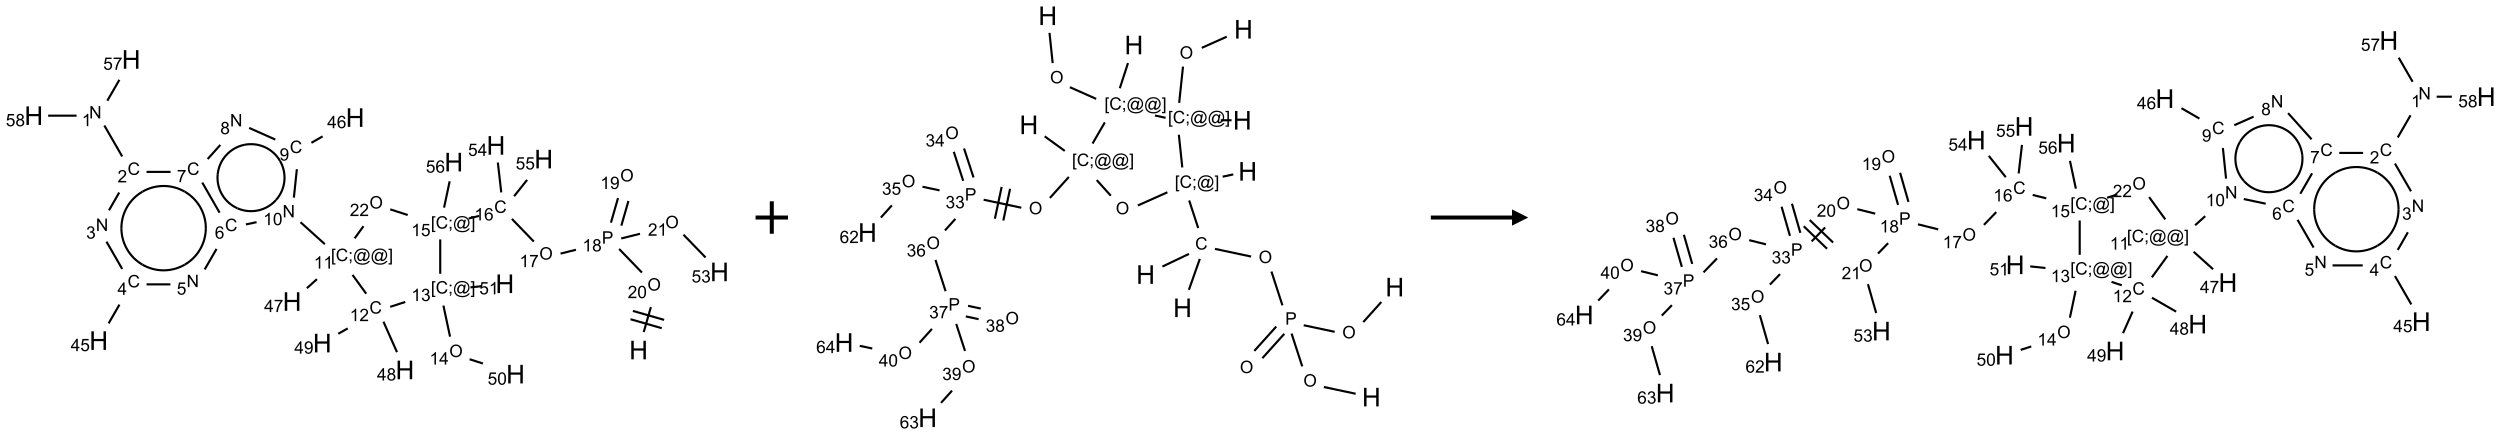 <?xml version="1.0" encoding="UTF-8"?>
<svg xmlns="http://www.w3.org/2000/svg" xmlns:xlink="http://www.w3.org/1999/xlink" width="1540" height="268" viewBox="0 0 1540 268">
<defs>
<g>
<g id="glyph-0-0">
<path d="M 2 0 L 2 -10 L 10 -10 L 10 0 Z M 2.25 -0.25 L 9.75 -0.25 L 9.75 -9.75 L 2.25 -9.75 Z M 2.25 -0.25 "/>
</g>
<g id="glyph-0-1">
<path d="M 1.281 0 L 1.281 -11.453 L 2.797 -11.453 L 2.797 -6.75 L 8.75 -6.75 L 8.75 -11.453 L 10.266 -11.453 L 10.266 0 L 8.75 0 L 8.75 -5.398 L 2.797 -5.398 L 2.797 0 Z M 1.281 0 "/>
</g>
<g id="glyph-1-0">
<path d="M 1.332 0 L 1.332 -6.668 L 6.668 -6.668 L 6.668 0 Z M 1.5 -0.168 L 6.5 -0.168 L 6.5 -6.5 L 1.5 -6.5 Z M 1.5 -0.168 "/>
</g>
<g id="glyph-1-1">
<path d="M 0.516 -3.719 C 0.516 -4.984 0.855 -5.977 1.535 -6.695 C 2.215 -7.414 3.094 -7.77 4.172 -7.77 C 4.875 -7.77 5.512 -7.602 6.078 -7.266 C 6.645 -6.93 7.074 -6.461 7.371 -5.855 C 7.668 -5.254 7.816 -4.57 7.816 -3.809 C 7.816 -3.035 7.66 -2.34 7.348 -1.73 C 7.035 -1.117 6.594 -0.656 6.02 -0.34 C 5.449 -0.027 4.828 0.129 4.168 0.129 C 3.449 0.129 2.805 -0.043 2.238 -0.391 C 1.672 -0.738 1.246 -1.211 0.953 -1.812 C 0.66 -2.414 0.516 -3.047 0.516 -3.719 Z M 1.559 -3.703 C 1.559 -2.781 1.805 -2.059 2.301 -1.527 C 2.793 -1 3.414 -0.734 4.16 -0.734 C 4.922 -0.734 5.547 -1 6.039 -1.535 C 6.531 -2.07 6.777 -2.828 6.777 -3.812 C 6.777 -4.434 6.672 -4.977 6.461 -5.441 C 6.25 -5.902 5.945 -6.262 5.539 -6.52 C 5.133 -6.773 4.68 -6.902 4.176 -6.902 C 3.461 -6.902 2.848 -6.656 2.332 -6.164 C 1.816 -5.672 1.559 -4.852 1.559 -3.703 Z M 1.559 -3.703 "/>
</g>
<g id="glyph-1-2">
<path d="M 5.371 -0.902 L 5.371 0 L 0.324 0 C 0.316 -0.227 0.352 -0.441 0.434 -0.652 C 0.562 -0.996 0.766 -1.332 1.051 -1.668 C 1.332 -2 1.742 -2.387 2.277 -2.824 C 3.105 -3.504 3.668 -4.043 3.957 -4.441 C 4.25 -4.84 4.395 -5.215 4.395 -5.566 C 4.395 -5.938 4.262 -6.254 3.996 -6.508 C 3.73 -6.762 3.387 -6.891 2.957 -6.891 C 2.508 -6.891 2.145 -6.754 1.875 -6.484 C 1.605 -6.215 1.469 -5.84 1.465 -5.359 L 0.5 -5.457 C 0.566 -6.176 0.812 -6.727 1.246 -7.102 C 1.676 -7.477 2.254 -7.668 2.98 -7.668 C 3.711 -7.668 4.293 -7.465 4.719 -7.059 C 5.145 -6.652 5.359 -6.148 5.359 -5.547 C 5.359 -5.242 5.297 -4.941 5.172 -4.645 C 5.047 -4.352 4.84 -4.039 4.551 -3.715 C 4.262 -3.387 3.777 -2.938 3.105 -2.371 C 2.543 -1.898 2.18 -1.578 2.02 -1.41 C 1.859 -1.242 1.73 -1.07 1.625 -0.902 Z M 5.371 -0.902 "/>
</g>
<g id="glyph-1-3">
<path d="M 0.441 -3.766 C 0.441 -4.668 0.535 -5.395 0.723 -5.945 C 0.906 -6.496 1.184 -6.922 1.551 -7.219 C 1.918 -7.516 2.375 -7.668 2.934 -7.668 C 3.344 -7.668 3.703 -7.586 4.012 -7.418 C 4.32 -7.254 4.574 -7.016 4.777 -6.707 C 4.977 -6.395 5.137 -6.016 5.25 -5.57 C 5.363 -5.125 5.422 -4.523 5.422 -3.766 C 5.422 -2.871 5.328 -2.148 5.145 -1.598 C 4.961 -1.047 4.688 -0.621 4.32 -0.32 C 3.953 -0.02 3.492 0.129 2.934 0.129 C 2.195 0.129 1.617 -0.133 1.199 -0.66 C 0.695 -1.297 0.441 -2.332 0.441 -3.766 Z M 1.406 -3.766 C 1.406 -2.512 1.555 -1.68 1.848 -1.262 C 2.141 -0.848 2.5 -0.641 2.934 -0.641 C 3.363 -0.641 3.727 -0.848 4.02 -1.266 C 4.312 -1.684 4.457 -2.516 4.457 -3.766 C 4.457 -5.023 4.312 -5.859 4.02 -6.27 C 3.727 -6.684 3.359 -6.891 2.922 -6.891 C 2.492 -6.891 2.148 -6.707 1.891 -6.344 C 1.566 -5.879 1.406 -5.02 1.406 -3.766 Z M 1.406 -3.766 "/>
</g>
<g id="glyph-1-4">
<path d="M 0.824 0 L 0.824 -7.637 L 3.703 -7.637 C 4.211 -7.637 4.598 -7.609 4.863 -7.562 C 5.238 -7.5 5.555 -7.383 5.809 -7.207 C 6.062 -7.031 6.266 -6.785 6.418 -6.469 C 6.574 -6.152 6.652 -5.805 6.652 -5.426 C 6.652 -4.777 6.445 -4.227 6.031 -3.777 C 5.617 -3.328 4.871 -3.105 3.793 -3.105 L 1.832 -3.105 L 1.832 0 Z M 1.832 -4.004 L 3.809 -4.004 C 4.461 -4.004 4.922 -4.125 5.199 -4.371 C 5.473 -4.613 5.609 -4.953 5.609 -5.395 C 5.609 -5.715 5.527 -5.988 5.367 -6.215 C 5.207 -6.441 4.992 -6.594 4.73 -6.668 C 4.559 -6.711 4.246 -6.734 3.785 -6.734 L 1.832 -6.734 Z M 1.832 -4.004 "/>
</g>
<g id="glyph-1-5">
<path d="M 3.973 0 L 3.035 0 L 3.035 -5.973 C 2.809 -5.758 2.516 -5.543 2.148 -5.328 C 1.781 -5.113 1.453 -4.953 1.16 -4.844 L 1.16 -5.75 C 1.684 -5.996 2.145 -6.297 2.535 -6.645 C 2.93 -6.996 3.207 -7.336 3.371 -7.668 L 3.973 -7.668 Z M 3.973 0 "/>
</g>
<g id="glyph-1-6">
<path d="M 1.887 -4.141 C 1.496 -4.281 1.207 -4.484 1.02 -4.75 C 0.832 -5.016 0.738 -5.328 0.738 -5.699 C 0.738 -6.254 0.938 -6.719 1.34 -7.098 C 1.738 -7.477 2.27 -7.668 2.934 -7.668 C 3.598 -7.668 4.137 -7.473 4.543 -7.086 C 4.949 -6.699 5.152 -6.227 5.152 -5.672 C 5.152 -5.316 5.059 -5.008 4.871 -4.746 C 4.688 -4.484 4.406 -4.281 4.027 -4.141 C 4.496 -3.988 4.852 -3.742 5.098 -3.402 C 5.34 -3.062 5.465 -2.656 5.465 -2.184 C 5.465 -1.531 5.234 -0.98 4.77 -0.535 C 4.309 -0.09 3.703 0.129 2.949 0.129 C 2.195 0.129 1.586 -0.094 1.125 -0.539 C 0.664 -0.984 0.434 -1.543 0.434 -2.207 C 0.434 -2.703 0.559 -3.121 0.809 -3.457 C 1.062 -3.793 1.422 -4.02 1.887 -4.141 Z M 1.699 -5.73 C 1.699 -5.367 1.812 -5.074 2.047 -4.844 C 2.281 -4.613 2.582 -4.5 2.953 -4.5 C 3.312 -4.5 3.609 -4.613 3.84 -4.84 C 4.07 -5.066 4.188 -5.348 4.188 -5.676 C 4.188 -6.02 4.07 -6.309 3.832 -6.543 C 3.594 -6.777 3.297 -6.895 2.941 -6.895 C 2.586 -6.895 2.289 -6.781 2.051 -6.551 C 1.816 -6.324 1.699 -6.047 1.699 -5.73 Z M 1.395 -2.203 C 1.395 -1.938 1.461 -1.676 1.586 -1.426 C 1.711 -1.176 1.902 -0.984 2.152 -0.848 C 2.402 -0.711 2.672 -0.641 2.957 -0.641 C 3.406 -0.641 3.777 -0.785 4.066 -1.074 C 4.359 -1.363 4.504 -1.727 4.504 -2.172 C 4.504 -2.625 4.355 -2.996 4.055 -3.293 C 3.754 -3.586 3.379 -3.734 2.926 -3.734 C 2.484 -3.734 2.121 -3.59 1.832 -3.297 C 1.543 -3.004 1.395 -2.641 1.395 -2.203 Z M 1.395 -2.203 "/>
</g>
<g id="glyph-1-7">
<path d="M 0.504 -6.637 L 0.504 -7.535 L 5.449 -7.535 L 5.449 -6.809 C 4.961 -6.289 4.48 -5.602 4.004 -4.746 C 3.527 -3.887 3.156 -3.004 2.895 -2.098 C 2.707 -1.461 2.59 -0.762 2.535 0 L 1.574 0 C 1.582 -0.602 1.703 -1.328 1.926 -2.176 C 2.152 -3.027 2.477 -3.848 2.898 -4.637 C 3.32 -5.426 3.77 -6.094 4.246 -6.637 Z M 0.504 -6.637 "/>
</g>
<g id="glyph-1-8">
<path d="M 6.27 -2.676 L 7.281 -2.422 C 7.07 -1.594 6.688 -0.961 6.137 -0.523 C 5.586 -0.086 4.914 0.129 4.121 0.129 C 3.297 0.129 2.629 -0.039 2.113 -0.371 C 1.598 -0.707 1.203 -1.191 0.934 -1.828 C 0.664 -2.465 0.531 -3.145 0.531 -3.875 C 0.531 -4.672 0.684 -5.363 0.988 -5.957 C 1.293 -6.547 1.723 -6.996 2.285 -7.305 C 2.844 -7.613 3.461 -7.766 4.137 -7.766 C 4.898 -7.766 5.543 -7.57 6.062 -7.184 C 6.582 -6.793 6.945 -6.246 7.152 -5.543 L 6.156 -5.309 C 5.98 -5.863 5.723 -6.266 5.387 -6.52 C 5.051 -6.773 4.625 -6.902 4.113 -6.902 C 3.527 -6.902 3.039 -6.762 2.645 -6.48 C 2.25 -6.199 1.973 -5.82 1.812 -5.348 C 1.652 -4.871 1.574 -4.383 1.574 -3.879 C 1.574 -3.23 1.668 -2.664 1.855 -2.18 C 2.047 -1.695 2.34 -1.332 2.738 -1.094 C 3.137 -0.855 3.57 -0.734 4.035 -0.734 C 4.602 -0.734 5.082 -0.898 5.473 -1.223 C 5.867 -1.551 6.133 -2.035 6.27 -2.676 Z M 6.27 -2.676 "/>
</g>
<g id="glyph-1-9">
<path d="M 5.309 -5.766 L 4.375 -5.691 C 4.293 -6.059 4.172 -6.328 4.02 -6.496 C 3.766 -6.762 3.453 -6.895 3.082 -6.895 C 2.785 -6.895 2.523 -6.812 2.297 -6.645 C 2 -6.43 1.77 -6.117 1.598 -5.703 C 1.43 -5.289 1.34 -4.703 1.332 -3.938 C 1.559 -4.281 1.836 -4.535 2.16 -4.703 C 2.488 -4.871 2.828 -4.953 3.188 -4.953 C 3.812 -4.953 4.344 -4.723 4.785 -4.262 C 5.223 -3.801 5.441 -3.207 5.441 -2.48 C 5.441 -2 5.34 -1.555 5.133 -1.145 C 4.926 -0.73 4.641 -0.418 4.281 -0.199 C 3.922 0.02 3.512 0.129 3.051 0.129 C 2.27 0.129 1.633 -0.156 1.141 -0.73 C 0.648 -1.305 0.402 -2.254 0.402 -3.574 C 0.402 -5.051 0.672 -6.121 1.219 -6.793 C 1.695 -7.375 2.336 -7.668 3.141 -7.668 C 3.742 -7.668 4.234 -7.5 4.617 -7.16 C 5 -6.824 5.23 -6.359 5.309 -5.766 Z M 1.48 -2.473 C 1.48 -2.152 1.547 -1.844 1.684 -1.547 C 1.82 -1.25 2.016 -1.027 2.262 -0.871 C 2.508 -0.719 2.766 -0.641 3.035 -0.641 C 3.434 -0.641 3.773 -0.801 4.059 -1.121 C 4.344 -1.441 4.484 -1.875 4.484 -2.422 C 4.484 -2.949 4.344 -3.367 4.062 -3.668 C 3.781 -3.973 3.426 -4.125 3 -4.125 C 2.578 -4.125 2.219 -3.973 1.922 -3.668 C 1.625 -3.363 1.48 -2.969 1.48 -2.473 Z M 1.48 -2.473 "/>
</g>
<g id="glyph-1-10">
<path d="M 0.723 2.121 L 0.723 -7.637 L 2.793 -7.637 L 2.793 -6.859 L 1.66 -6.859 L 1.66 1.344 L 2.793 1.344 L 2.793 2.121 Z M 0.723 2.121 "/>
</g>
<g id="glyph-1-11">
<path d="M 0.949 -4.465 L 0.949 -5.531 L 2.016 -5.531 L 2.016 -4.465 Z M 0.949 0 L 0.949 -1.066 L 2.016 -1.066 L 2.016 0 C 2.016 0.391 1.945 0.711 1.809 0.949 C 1.668 1.191 1.449 1.379 1.145 1.512 L 0.887 1.109 C 1.082 1.023 1.23 0.895 1.324 0.727 C 1.418 0.559 1.469 0.316 1.48 0 Z M 0.949 0 "/>
</g>
<g id="glyph-1-12">
<path d="M 6.047 -0.848 C 5.82 -0.59 5.57 -0.379 5.289 -0.223 C 5.008 -0.062 4.73 0.016 4.449 0.016 C 4.141 0.016 3.84 -0.074 3.547 -0.254 C 3.254 -0.434 3.02 -0.715 2.836 -1.09 C 2.652 -1.465 2.562 -1.875 2.562 -2.324 C 2.562 -2.875 2.703 -3.43 2.988 -3.98 C 3.27 -4.535 3.621 -4.953 4.043 -5.23 C 4.461 -5.508 4.871 -5.645 5.266 -5.645 C 5.566 -5.645 5.855 -5.566 6.129 -5.41 C 6.402 -5.25 6.641 -5.012 6.84 -4.688 L 7.016 -5.496 L 7.949 -5.496 L 7.199 -2 C 7.094 -1.516 7.043 -1.246 7.043 -1.191 C 7.043 -1.098 7.078 -1.02 7.148 -0.949 C 7.219 -0.883 7.305 -0.848 7.406 -0.848 C 7.59 -0.848 7.832 -0.953 8.129 -1.168 C 8.527 -1.445 8.84 -1.816 9.07 -2.285 C 9.301 -2.75 9.418 -3.234 9.418 -3.73 C 9.418 -4.309 9.27 -4.852 8.973 -5.355 C 8.676 -5.859 8.23 -6.262 7.645 -6.562 C 7.055 -6.863 6.406 -7.016 5.691 -7.016 C 4.879 -7.016 4.137 -6.824 3.465 -6.445 C 2.793 -6.066 2.273 -5.52 1.902 -4.809 C 1.535 -4.098 1.348 -3.34 1.348 -2.527 C 1.348 -1.676 1.535 -0.941 1.902 -0.328 C 2.273 0.285 2.809 0.742 3.508 1.035 C 4.207 1.328 4.984 1.473 5.832 1.473 C 6.742 1.473 7.504 1.32 8.121 1.016 C 8.734 0.711 9.195 0.34 9.5 -0.098 L 10.441 -0.098 C 10.266 0.266 9.961 0.637 9.531 1.016 C 9.102 1.395 8.59 1.695 7.996 1.914 C 7.402 2.133 6.688 2.246 5.848 2.246 C 5.078 2.246 4.367 2.145 3.715 1.949 C 3.066 1.75 2.512 1.453 2.051 1.055 C 1.594 0.656 1.25 0.199 1.016 -0.316 C 0.723 -0.973 0.578 -1.684 0.578 -2.441 C 0.578 -3.289 0.75 -4.098 1.098 -4.863 C 1.523 -5.805 2.125 -6.527 2.902 -7.027 C 3.684 -7.527 4.629 -7.777 5.738 -7.777 C 6.602 -7.777 7.375 -7.602 8.059 -7.246 C 8.746 -6.895 9.285 -6.371 9.684 -5.672 C 10.02 -5.07 10.188 -4.418 10.188 -3.715 C 10.188 -2.707 9.832 -1.812 9.125 -1.031 C 8.492 -0.328 7.801 0.02 7.051 0.02 C 6.812 0.02 6.617 -0.016 6.473 -0.09 C 6.324 -0.16 6.215 -0.266 6.145 -0.402 C 6.102 -0.488 6.066 -0.637 6.047 -0.848 Z M 3.527 -2.262 C 3.527 -1.785 3.641 -1.414 3.863 -1.152 C 4.09 -0.887 4.348 -0.754 4.641 -0.754 C 4.836 -0.754 5.039 -0.812 5.254 -0.93 C 5.469 -1.047 5.676 -1.219 5.871 -1.449 C 6.066 -1.676 6.23 -1.969 6.355 -2.32 C 6.48 -2.672 6.543 -3.027 6.543 -3.379 C 6.543 -3.852 6.426 -4.219 6.191 -4.48 C 5.957 -4.738 5.672 -4.871 5.332 -4.871 C 5.109 -4.871 4.902 -4.812 4.707 -4.699 C 4.512 -4.586 4.32 -4.406 4.137 -4.156 C 3.953 -3.906 3.805 -3.602 3.691 -3.246 C 3.582 -2.887 3.527 -2.559 3.527 -2.262 Z M 3.527 -2.262 "/>
</g>
<g id="glyph-1-13">
<path d="M 2.27 2.121 L 0.203 2.121 L 0.203 1.344 L 1.332 1.344 L 1.332 -6.859 L 0.203 -6.859 L 0.203 -7.637 L 2.27 -7.637 Z M 2.27 2.121 "/>
</g>
<g id="glyph-1-14">
<path d="M 0.441 -2 L 1.426 -2.082 C 1.5 -1.605 1.668 -1.242 1.934 -1.004 C 2.199 -0.762 2.52 -0.641 2.895 -0.641 C 3.348 -0.641 3.73 -0.812 4.043 -1.152 C 4.355 -1.492 4.512 -1.941 4.512 -2.504 C 4.512 -3.039 4.359 -3.461 4.059 -3.77 C 3.758 -4.078 3.367 -4.234 2.879 -4.234 C 2.578 -4.234 2.305 -4.164 2.062 -4.027 C 1.82 -3.891 1.629 -3.715 1.488 -3.496 L 0.609 -3.609 L 1.348 -7.531 L 5.145 -7.531 L 5.145 -6.637 L 2.098 -6.637 L 1.688 -4.582 C 2.145 -4.902 2.625 -5.062 3.129 -5.062 C 3.797 -5.062 4.359 -4.832 4.816 -4.371 C 5.277 -3.91 5.504 -3.312 5.504 -2.59 C 5.504 -1.898 5.305 -1.301 4.902 -0.797 C 4.41 -0.18 3.742 0.129 2.895 0.129 C 2.199 0.129 1.633 -0.062 1.195 -0.453 C 0.758 -0.844 0.504 -1.359 0.441 -2 Z M 0.441 -2 "/>
</g>
<g id="glyph-1-15">
<path d="M 0.449 -2.016 L 1.387 -2.141 C 1.492 -1.609 1.676 -1.227 1.934 -0.992 C 2.191 -0.758 2.508 -0.641 2.879 -0.641 C 3.32 -0.641 3.695 -0.793 3.996 -1.098 C 4.301 -1.402 4.453 -1.781 4.453 -2.234 C 4.453 -2.664 4.312 -3.02 4.031 -3.301 C 3.75 -3.578 3.391 -3.719 2.957 -3.719 C 2.781 -3.719 2.562 -3.684 2.297 -3.613 L 2.402 -4.438 C 2.465 -4.43 2.516 -4.426 2.551 -4.426 C 2.949 -4.426 3.312 -4.531 3.629 -4.738 C 3.949 -4.949 4.109 -5.27 4.109 -5.703 C 4.109 -6.047 3.992 -6.332 3.762 -6.559 C 3.527 -6.785 3.227 -6.895 2.859 -6.895 C 2.496 -6.895 2.191 -6.781 1.949 -6.551 C 1.707 -6.324 1.547 -5.98 1.48 -5.52 L 0.543 -5.688 C 0.656 -6.316 0.918 -6.805 1.324 -7.148 C 1.73 -7.492 2.234 -7.668 2.84 -7.668 C 3.254 -7.668 3.641 -7.578 3.988 -7.398 C 4.34 -7.219 4.609 -6.977 4.793 -6.668 C 4.98 -6.359 5.074 -6.031 5.074 -5.684 C 5.074 -5.352 4.984 -5.051 4.809 -4.781 C 4.629 -4.512 4.367 -4.297 4.02 -4.137 C 4.473 -4.031 4.824 -3.816 5.074 -3.488 C 5.324 -3.16 5.449 -2.75 5.449 -2.254 C 5.449 -1.59 5.203 -1.023 4.719 -0.559 C 4.234 -0.098 3.617 0.137 2.875 0.137 C 2.203 0.137 1.648 -0.062 1.207 -0.465 C 0.762 -0.863 0.512 -1.379 0.449 -2.016 Z M 0.449 -2.016 "/>
</g>
<g id="glyph-1-16">
<path d="M 3.449 0 L 3.449 -1.828 L 0.137 -1.828 L 0.137 -2.688 L 3.621 -7.637 L 4.387 -7.637 L 4.387 -2.688 L 5.418 -2.688 L 5.418 -1.828 L 4.387 -1.828 L 4.387 0 Z M 3.449 -2.688 L 3.449 -6.129 L 1.059 -2.688 Z M 3.449 -2.688 "/>
</g>
<g id="glyph-1-17">
<path d="M 0.582 -1.766 L 1.484 -1.848 C 1.562 -1.426 1.707 -1.117 1.922 -0.926 C 2.137 -0.734 2.414 -0.641 2.75 -0.641 C 3.039 -0.641 3.289 -0.707 3.508 -0.84 C 3.727 -0.973 3.902 -1.148 4.043 -1.367 C 4.18 -1.586 4.297 -1.887 4.391 -2.262 C 4.484 -2.637 4.531 -3.016 4.531 -3.406 C 4.531 -3.449 4.531 -3.512 4.527 -3.594 C 4.34 -3.297 4.082 -3.055 3.758 -2.867 C 3.434 -2.68 3.082 -2.59 2.703 -2.59 C 2.07 -2.59 1.535 -2.816 1.098 -3.277 C 0.66 -3.734 0.441 -4.34 0.441 -5.09 C 0.441 -5.863 0.672 -6.484 1.129 -6.957 C 1.586 -7.43 2.156 -7.668 2.844 -7.668 C 3.34 -7.668 3.793 -7.531 4.207 -7.266 C 4.617 -7 4.93 -6.617 5.145 -6.121 C 5.355 -5.629 5.465 -4.91 5.465 -3.973 C 5.465 -2.996 5.359 -2.223 5.145 -1.645 C 4.934 -1.066 4.617 -0.625 4.199 -0.324 C 3.781 -0.02 3.293 0.129 2.73 0.129 C 2.133 0.129 1.645 -0.035 1.266 -0.367 C 0.887 -0.699 0.66 -1.164 0.582 -1.766 Z M 4.422 -5.137 C 4.422 -5.676 4.277 -6.102 3.992 -6.418 C 3.707 -6.734 3.359 -6.891 2.957 -6.891 C 2.543 -6.891 2.18 -6.719 1.871 -6.379 C 1.562 -6.039 1.406 -5.598 1.406 -5.059 C 1.406 -4.57 1.555 -4.176 1.848 -3.871 C 2.141 -3.566 2.5 -3.418 2.934 -3.418 C 3.367 -3.418 3.723 -3.57 4.004 -3.871 C 4.281 -4.176 4.422 -4.598 4.422 -5.137 Z M 4.422 -5.137 "/>
</g>
<g id="glyph-1-18">
<path d="M 0.812 0 L 0.812 -7.637 L 1.848 -7.637 L 5.859 -1.641 L 5.859 -7.637 L 6.828 -7.637 L 6.828 0 L 5.793 0 L 1.781 -6 L 1.781 0 Z M 0.812 0 "/>
</g>
</g>
</defs>
<path fill="none" stroke-width="0.033" stroke-linecap="butt" stroke-linejoin="miter" stroke="rgb(0%, 0%, 0%)" stroke-opacity="1" stroke-miterlimit="10" d="M 9.394 4.198 L 9.504 3.814 " transform="matrix(40, 0, 0, 40, 20.785, 36.609)"/>
<path fill="none" stroke-width="0.033" stroke-linecap="butt" stroke-linejoin="miter" stroke="rgb(0%, 0%, 0%)" stroke-opacity="1" stroke-miterlimit="10" d="M 9.708 4.011 L 9.227 3.873 " transform="matrix(40, 0, 0, 40, 20.785, 36.609)"/>
<path fill="none" stroke-width="0.033" stroke-linecap="butt" stroke-linejoin="miter" stroke="rgb(0%, 0%, 0%)" stroke-opacity="1" stroke-miterlimit="10" d="M 9.671 4.139 L 9.19 4.001 " transform="matrix(40, 0, 0, 40, 20.785, 36.609)"/>
<path fill="none" stroke-width="0.033" stroke-linecap="butt" stroke-linejoin="miter" stroke="rgb(0%, 0%, 0%)" stroke-opacity="1" stroke-miterlimit="10" d="M 9.366 3.282 L 9.015 2.919 " transform="matrix(40, 0, 0, 40, 20.785, 36.609)"/>
<path fill="none" stroke-width="0.033" stroke-linecap="butt" stroke-linejoin="miter" stroke="rgb(0%, 0%, 0%)" stroke-opacity="1" stroke-miterlimit="10" d="M 8.35 2.931 L 8.113 2.99 " transform="matrix(40, 0, 0, 40, 20.785, 36.609)"/>
<path fill="none" stroke-width="0.033" stroke-linecap="butt" stroke-linejoin="miter" stroke="rgb(0%, 0%, 0%)" stroke-opacity="1" stroke-miterlimit="10" d="M 7.701 2.805 L 7.364 2.456 " transform="matrix(40, 0, 0, 40, 20.785, 36.609)"/>
<path fill="none" stroke-width="0.033" stroke-linecap="butt" stroke-linejoin="miter" stroke="rgb(0%, 0%, 0%)" stroke-opacity="1" stroke-miterlimit="10" d="M 6.859 2.41 L 6.698 2.45 " transform="matrix(40, 0, 0, 40, 20.785, 36.609)"/>
<path fill="none" stroke-width="0.033" stroke-linecap="butt" stroke-linejoin="miter" stroke="rgb(0%, 0%, 0%)" stroke-opacity="1" stroke-miterlimit="10" d="M 6.319 2.282 L 6.405 1.877 " transform="matrix(40, 0, 0, 40, 20.785, 36.609)"/>
<path fill="none" stroke-width="0.033" stroke-linecap="butt" stroke-linejoin="miter" stroke="rgb(0%, 0%, 0%)" stroke-opacity="1" stroke-miterlimit="10" d="M 6.26 2.772 L 6.26 3.301 " transform="matrix(40, 0, 0, 40, 20.785, 36.609)"/>
<path fill="none" stroke-width="0.033" stroke-linecap="butt" stroke-linejoin="miter" stroke="rgb(0%, 0%, 0%)" stroke-opacity="1" stroke-miterlimit="10" d="M 6.309 3.791 L 6.411 4.269 " transform="matrix(40, 0, 0, 40, 20.785, 36.609)"/>
<path fill="none" stroke-width="0.033" stroke-linecap="butt" stroke-linejoin="miter" stroke="rgb(0%, 0%, 0%)" stroke-opacity="1" stroke-miterlimit="10" d="M 6.712 4.617 L 6.917 4.683 " transform="matrix(40, 0, 0, 40, 20.785, 36.609)"/>
<path fill="none" stroke-width="0.033" stroke-linecap="butt" stroke-linejoin="miter" stroke="rgb(0%, 0%, 0%)" stroke-opacity="1" stroke-miterlimit="10" d="M 6.726 3.51 L 6.891 3.493 " transform="matrix(40, 0, 0, 40, 20.785, 36.609)"/>
<path fill="none" stroke-width="0.033" stroke-linecap="butt" stroke-linejoin="miter" stroke="rgb(0%, 0%, 0%)" stroke-opacity="1" stroke-miterlimit="10" d="M 5.721 3.735 L 5.489 3.81 " transform="matrix(40, 0, 0, 40, 20.785, 36.609)"/>
<path fill="none" stroke-width="0.033" stroke-linecap="butt" stroke-linejoin="miter" stroke="rgb(0%, 0%, 0%)" stroke-opacity="1" stroke-miterlimit="10" d="M 5.385 4.038 L 5.594 4.508 " transform="matrix(40, 0, 0, 40, 20.785, 36.609)"/>
<path fill="none" stroke-width="0.033" stroke-linecap="butt" stroke-linejoin="miter" stroke="rgb(0%, 0%, 0%)" stroke-opacity="1" stroke-miterlimit="10" d="M 4.835 4.142 L 4.69 4.225 " transform="matrix(40, 0, 0, 40, 20.785, 36.609)"/>
<path fill="none" stroke-width="0.033" stroke-linecap="butt" stroke-linejoin="miter" stroke="rgb(0%, 0%, 0%)" stroke-opacity="1" stroke-miterlimit="10" d="M 5.12 3.608 L 4.909 3.318 " transform="matrix(40, 0, 0, 40, 20.785, 36.609)"/>
<path fill="none" stroke-width="0.033" stroke-linecap="butt" stroke-linejoin="miter" stroke="rgb(0%, 0%, 0%)" stroke-opacity="1" stroke-miterlimit="10" d="M 4.483 2.845 L 4.108 2.507 " transform="matrix(40, 0, 0, 40, 20.785, 36.609)"/>
<path fill="none" stroke-width="0.033" stroke-linecap="butt" stroke-linejoin="miter" stroke="rgb(0%, 0%, 0%)" stroke-opacity="1" stroke-miterlimit="10" d="M 3.432 2.506 L 3.267 2.541 " transform="matrix(40, 0, 0, 40, 20.785, 36.609)"/>
<path fill="none" stroke-width="0.033" stroke-linecap="butt" stroke-linejoin="miter" stroke="rgb(0%, 0%, 0%)" stroke-opacity="1" stroke-miterlimit="10" d="M 2.815 2.918 L 2.633 3.234 " transform="matrix(40, 0, 0, 40, 20.785, 36.609)"/>
<path fill="none" stroke-width="0.033" stroke-linecap="butt" stroke-linejoin="miter" stroke="rgb(0%, 0%, 0%)" stroke-opacity="1" stroke-miterlimit="10" d="M 2.104 3.464 L 1.737 3.464 " transform="matrix(40, 0, 0, 40, 20.785, 36.609)"/>
<path fill="none" stroke-width="0.033" stroke-linecap="butt" stroke-linejoin="miter" stroke="rgb(0%, 0%, 0%)" stroke-opacity="1" stroke-miterlimit="10" d="M 1.32 3.776 L 1.153 4.065 " transform="matrix(40, 0, 0, 40, 20.785, 36.609)"/>
<path fill="none" stroke-width="0.033" stroke-linecap="butt" stroke-linejoin="miter" stroke="rgb(0%, 0%, 0%)" stroke-opacity="1" stroke-miterlimit="10" d="M 1.362 3.226 L 1.12 2.806 " transform="matrix(40, 0, 0, 40, 20.785, 36.609)"/>
<path fill="none" stroke-width="0.033" stroke-linecap="butt" stroke-linejoin="miter" stroke="rgb(0%, 0%, 0%)" stroke-opacity="1" stroke-miterlimit="10" d="M 1.159 2.323 L 1.316 2.05 " transform="matrix(40, 0, 0, 40, 20.785, 36.609)"/>
<path fill="none" stroke-width="0.033" stroke-linecap="butt" stroke-linejoin="miter" stroke="rgb(0%, 0%, 0%)" stroke-opacity="1" stroke-miterlimit="10" d="M 1.362 1.494 L 1.087 1.017 " transform="matrix(40, 0, 0, 40, 20.785, 36.609)"/>
<path fill="none" stroke-width="0.033" stroke-linecap="butt" stroke-linejoin="miter" stroke="rgb(0%, 0%, 0%)" stroke-opacity="1" stroke-miterlimit="10" d="M 1.133 0.636 L 1.319 0.314 " transform="matrix(40, 0, 0, 40, 20.785, 36.609)"/>
<path fill="none" stroke-width="0.033" stroke-linecap="butt" stroke-linejoin="miter" stroke="rgb(0%, 0%, 0%)" stroke-opacity="1" stroke-miterlimit="10" d="M 0.66 0.866 L 0.222 0.866 " transform="matrix(40, 0, 0, 40, 20.785, 36.609)"/>
<path fill="none" stroke-width="0.033" stroke-linecap="butt" stroke-linejoin="miter" stroke="rgb(0%, 0%, 0%)" stroke-opacity="1" stroke-miterlimit="10" d="M 1.737 1.732 L 2.107 1.732 " transform="matrix(40, 0, 0, 40, 20.785, 36.609)"/>
<path fill="none" stroke-width="0.033" stroke-linecap="butt" stroke-linejoin="miter" stroke="rgb(0%, 0%, 0%)" stroke-opacity="1" stroke-miterlimit="10" d="M 2.595 1.896 L 2.862 2.36 " transform="matrix(40, 0, 0, 40, 20.785, 36.609)"/>
<path fill="none" stroke-width="0.033" stroke-linecap="butt" stroke-linejoin="miter" stroke="rgb(0%, 0%, 0%)" stroke-opacity="1" stroke-miterlimit="10" d="M 2.678 1.534 L 2.873 1.317 " transform="matrix(40, 0, 0, 40, 20.785, 36.609)"/>
<path fill="none" stroke-width="0.033" stroke-linecap="butt" stroke-linejoin="miter" stroke="rgb(0%, 0%, 0%)" stroke-opacity="1" stroke-miterlimit="10" d="M 3.318 1.055 L 3.72 1.234 " transform="matrix(40, 0, 0, 40, 20.785, 36.609)"/>
<path fill="none" stroke-width="0.033" stroke-linecap="butt" stroke-linejoin="miter" stroke="rgb(0%, 0%, 0%)" stroke-opacity="1" stroke-miterlimit="10" d="M 4.052 1.69 L 4.006 2.128 " transform="matrix(40, 0, 0, 40, 20.785, 36.609)"/>
<path fill="none" stroke-width="0.033" stroke-linecap="butt" stroke-linejoin="miter" stroke="rgb(0%, 0%, 0%)" stroke-opacity="1" stroke-miterlimit="10" d="M 4.276 1.284 L 4.448 1.185 " transform="matrix(40, 0, 0, 40, 20.785, 36.609)"/>
<path fill="none" stroke-width="0.033" stroke-linecap="butt" stroke-linejoin="miter" stroke="rgb(0%, 0%, 0%)" stroke-opacity="1" stroke-miterlimit="10" d="M 4.361 3.384 L 4.206 3.523 " transform="matrix(40, 0, 0, 40, 20.785, 36.609)"/>
<path fill="none" stroke-width="0.033" stroke-linecap="butt" stroke-linejoin="miter" stroke="rgb(0%, 0%, 0%)" stroke-opacity="1" stroke-miterlimit="10" d="M 4.942 2.755 L 5.078 2.568 " transform="matrix(40, 0, 0, 40, 20.785, 36.609)"/>
<path fill="none" stroke-width="0.033" stroke-linecap="butt" stroke-linejoin="miter" stroke="rgb(0%, 0%, 0%)" stroke-opacity="1" stroke-miterlimit="10" d="M 5.49 2.309 L 5.759 2.396 " transform="matrix(40, 0, 0, 40, 20.785, 36.609)"/>
<path fill="none" stroke-width="0.033" stroke-linecap="butt" stroke-linejoin="miter" stroke="rgb(0%, 0%, 0%)" stroke-opacity="1" stroke-miterlimit="10" d="M 7.2 2.048 L 7.147 1.588 " transform="matrix(40, 0, 0, 40, 20.785, 36.609)"/>
<path fill="none" stroke-width="0.033" stroke-linecap="butt" stroke-linejoin="miter" stroke="rgb(0%, 0%, 0%)" stroke-opacity="1" stroke-miterlimit="10" d="M 7.398 2.106 L 7.598 1.855 " transform="matrix(40, 0, 0, 40, 20.785, 36.609)"/>
<path fill="none" stroke-width="0.033" stroke-linecap="butt" stroke-linejoin="miter" stroke="rgb(0%, 0%, 0%)" stroke-opacity="1" stroke-miterlimit="10" d="M 9.049 2.56 L 9.158 2.18 " transform="matrix(40, 0, 0, 40, 20.785, 36.609)"/>
<path fill="none" stroke-width="0.033" stroke-linecap="butt" stroke-linejoin="miter" stroke="rgb(0%, 0%, 0%)" stroke-opacity="1" stroke-miterlimit="10" d="M 8.889 2.514 L 8.998 2.134 " transform="matrix(40, 0, 0, 40, 20.785, 36.609)"/>
<path fill="none" stroke-width="0.033" stroke-linecap="butt" stroke-linejoin="miter" stroke="rgb(0%, 0%, 0%)" stroke-opacity="1" stroke-miterlimit="10" d="M 9.047 2.757 L 9.336 2.685 " transform="matrix(40, 0, 0, 40, 20.785, 36.609)"/>
<path fill="none" stroke-width="0.033" stroke-linecap="butt" stroke-linejoin="miter" stroke="rgb(0%, 0%, 0%)" stroke-opacity="1" stroke-miterlimit="10" d="M 10.006 2.699 L 10.346 3.05 " transform="matrix(40, 0, 0, 40, 20.785, 36.609)"/>
<path fill="none" stroke-width="0.033" stroke-linecap="butt" stroke-linejoin="miter" stroke="rgb(0%, 0%, 0%)" stroke-opacity="1" stroke-miterlimit="10" d="M 3.73 2.166 C 3.58 2.333 3.34 2.383 3.136 2.292 " transform="matrix(40, 0, 0, 40, 20.785, 36.609)"/>
<path fill="none" stroke-width="0.033" stroke-linecap="butt" stroke-linejoin="miter" stroke="rgb(0%, 0%, 0%)" stroke-opacity="1" stroke-miterlimit="10" d="M 3.793 1.563 C 3.905 1.757 3.879 2 3.73 2.166 " transform="matrix(40, 0, 0, 40, 20.785, 36.609)"/>
<path fill="none" stroke-width="0.033" stroke-linecap="butt" stroke-linejoin="miter" stroke="rgb(0%, 0%, 0%)" stroke-opacity="1" stroke-miterlimit="10" d="M 3.239 1.316 C 3.457 1.27 3.681 1.369 3.793 1.563 " transform="matrix(40, 0, 0, 40, 20.785, 36.609)"/>
<path fill="none" stroke-width="0.033" stroke-linecap="butt" stroke-linejoin="miter" stroke="rgb(0%, 0%, 0%)" stroke-opacity="1" stroke-miterlimit="10" d="M 2.833 1.767 C 2.856 1.545 3.02 1.363 3.239 1.316 " transform="matrix(40, 0, 0, 40, 20.785, 36.609)"/>
<path fill="none" stroke-width="0.033" stroke-linecap="butt" stroke-linejoin="miter" stroke="rgb(0%, 0%, 0%)" stroke-opacity="1" stroke-miterlimit="10" d="M 3.136 2.292 C 2.932 2.202 2.809 1.989 2.833 1.767 " transform="matrix(40, 0, 0, 40, 20.785, 36.609)"/>
<path fill="none" stroke-width="0.033" stroke-linecap="butt" stroke-linejoin="miter" stroke="rgb(0%, 0%, 0%)" stroke-opacity="1" stroke-miterlimit="10" d="M 2.65 2.598 C 2.65 2.83 2.526 3.045 2.325 3.161 " transform="matrix(40, 0, 0, 40, 20.785, 36.609)"/>
<path fill="none" stroke-width="0.033" stroke-linecap="butt" stroke-linejoin="miter" stroke="rgb(0%, 0%, 0%)" stroke-opacity="1" stroke-miterlimit="10" d="M 2.325 2.036 C 2.526 2.152 2.65 2.366 2.65 2.598 " transform="matrix(40, 0, 0, 40, 20.785, 36.609)"/>
<path fill="none" stroke-width="0.033" stroke-linecap="butt" stroke-linejoin="miter" stroke="rgb(0%, 0%, 0%)" stroke-opacity="1" stroke-miterlimit="10" d="M 1.675 2.036 C 1.876 1.92 2.124 1.92 2.325 2.036 " transform="matrix(40, 0, 0, 40, 20.785, 36.609)"/>
<path fill="none" stroke-width="0.033" stroke-linecap="butt" stroke-linejoin="miter" stroke="rgb(0%, 0%, 0%)" stroke-opacity="1" stroke-miterlimit="10" d="M 1.35 2.598 C 1.35 2.366 1.474 2.152 1.675 2.036 " transform="matrix(40, 0, 0, 40, 20.785, 36.609)"/>
<path fill="none" stroke-width="0.033" stroke-linecap="butt" stroke-linejoin="miter" stroke="rgb(0%, 0%, 0%)" stroke-opacity="1" stroke-miterlimit="10" d="M 1.675 3.161 C 1.474 3.045 1.35 2.83 1.35 2.598 " transform="matrix(40, 0, 0, 40, 20.785, 36.609)"/>
<path fill="none" stroke-width="0.033" stroke-linecap="butt" stroke-linejoin="miter" stroke="rgb(0%, 0%, 0%)" stroke-opacity="1" stroke-miterlimit="10" d="M 2.325 3.161 C 2.124 3.277 1.876 3.277 1.675 3.161 " transform="matrix(40, 0, 0, 40, 20.785, 36.609)"/>
<g fill="rgb(0%, 0%, 0%)" fill-opacity="1">
<use xlink:href="#glyph-0-1" x="387.59" y="221.352"/>
</g>
<g fill="rgb(0%, 0%, 0%)" fill-opacity="1">
<use xlink:href="#glyph-1-1" x="398.809" y="179.023"/>
</g>
<g fill="rgb(0%, 0%, 0%)" fill-opacity="1">
<use xlink:href="#glyph-1-2" x="386.637" y="183.656"/>
<use xlink:href="#glyph-1-3" x="392.569" y="183.656"/>
</g>
<g fill="rgb(0%, 0%, 0%)" fill-opacity="1">
<use xlink:href="#glyph-1-4" x="370.715" y="150.113"/>
</g>
<g fill="rgb(0%, 0%, 0%)" fill-opacity="1">
<use xlink:href="#glyph-1-5" x="358.809" y="154.883"/>
<use xlink:href="#glyph-1-6" x="364.741" y="154.883"/>
</g>
<g fill="rgb(0%, 0%, 0%)" fill-opacity="1">
<use xlink:href="#glyph-1-1" x="332.211" y="159.926"/>
</g>
<g fill="rgb(0%, 0%, 0%)" fill-opacity="1">
<use xlink:href="#glyph-1-5" x="320.012" y="164.559"/>
<use xlink:href="#glyph-1-7" x="325.944" y="164.559"/>
</g>
<g fill="rgb(0%, 0%, 0%)" fill-opacity="1">
<use xlink:href="#glyph-1-8" x="304.41" y="131.148"/>
</g>
<g fill="rgb(0%, 0%, 0%)" fill-opacity="1">
<use xlink:href="#glyph-1-5" x="292.23" y="135.785"/>
<use xlink:href="#glyph-1-9" x="298.163" y="135.785"/>
</g>
<g fill="rgb(0%, 0%, 0%)" fill-opacity="1">
<use xlink:href="#glyph-1-10" x="265.402" y="140.832"/>
<use xlink:href="#glyph-1-8" x="268.366" y="140.832"/>
<use xlink:href="#glyph-1-11" x="276.069" y="140.832"/>
<use xlink:href="#glyph-1-12" x="279.033" y="140.832"/>
<use xlink:href="#glyph-1-13" x="289.861" y="140.832"/>
</g>
<g fill="rgb(0%, 0%, 0%)" fill-opacity="1">
<use xlink:href="#glyph-1-5" x="253.355" y="145.461"/>
<use xlink:href="#glyph-1-14" x="259.288" y="145.461"/>
</g>
<g fill="rgb(0%, 0%, 0%)" fill-opacity="1">
<use xlink:href="#glyph-0-1" x="273.734" y="105.582"/>
</g>
<g fill="rgb(0%, 0%, 0%)" fill-opacity="1">
<use xlink:href="#glyph-1-14" x="262.305" y="106.375"/>
<use xlink:href="#glyph-1-9" x="268.237" y="106.375"/>
</g>
<g fill="rgb(0%, 0%, 0%)" fill-opacity="1">
<use xlink:href="#glyph-1-10" x="265.402" y="180.832"/>
<use xlink:href="#glyph-1-8" x="268.366" y="180.832"/>
<use xlink:href="#glyph-1-11" x="276.069" y="180.832"/>
<use xlink:href="#glyph-1-12" x="279.033" y="180.832"/>
<use xlink:href="#glyph-1-13" x="289.861" y="180.832"/>
</g>
<g fill="rgb(0%, 0%, 0%)" fill-opacity="1">
<use xlink:href="#glyph-1-5" x="253.414" y="185.461"/>
<use xlink:href="#glyph-1-15" x="259.346" y="185.461"/>
</g>
<g fill="rgb(0%, 0%, 0%)" fill-opacity="1">
<use xlink:href="#glyph-1-1" x="276.754" y="219.957"/>
</g>
<g fill="rgb(0%, 0%, 0%)" fill-opacity="1">
<use xlink:href="#glyph-1-5" x="264.582" y="224.59"/>
<use xlink:href="#glyph-1-16" x="270.514" y="224.59"/>
</g>
<g fill="rgb(0%, 0%, 0%)" fill-opacity="1">
<use xlink:href="#glyph-0-1" x="311.777" y="236.195"/>
</g>
<g fill="rgb(0%, 0%, 0%)" fill-opacity="1">
<use xlink:href="#glyph-1-14" x="300.367" y="236.988"/>
<use xlink:href="#glyph-1-3" x="306.299" y="236.988"/>
</g>
<g fill="rgb(0%, 0%, 0%)" fill-opacity="1">
<use xlink:href="#glyph-0-1" x="305.199" y="180.527"/>
</g>
<g fill="rgb(0%, 0%, 0%)" fill-opacity="1">
<use xlink:href="#glyph-1-14" x="295.238" y="181.32"/>
<use xlink:href="#glyph-1-5" x="301.171" y="181.32"/>
</g>
<g fill="rgb(0%, 0%, 0%)" fill-opacity="1">
<use xlink:href="#glyph-1-8" x="227.555" y="193.188"/>
</g>
<g fill="rgb(0%, 0%, 0%)" fill-opacity="1">
<use xlink:href="#glyph-1-5" x="215.449" y="197.824"/>
<use xlink:href="#glyph-1-2" x="221.382" y="197.824"/>
</g>
<g fill="rgb(0%, 0%, 0%)" fill-opacity="1">
<use xlink:href="#glyph-0-1" x="243.645" y="233.613"/>
</g>
<g fill="rgb(0%, 0%, 0%)" fill-opacity="1">
<use xlink:href="#glyph-1-16" x="232.195" y="234.402"/>
<use xlink:href="#glyph-1-6" x="238.128" y="234.402"/>
</g>
<g fill="rgb(0%, 0%, 0%)" fill-opacity="1">
<use xlink:href="#glyph-0-1" x="192.734" y="217.07"/>
</g>
<g fill="rgb(0%, 0%, 0%)" fill-opacity="1">
<use xlink:href="#glyph-1-16" x="181.285" y="217.863"/>
<use xlink:href="#glyph-1-17" x="187.217" y="217.863"/>
</g>
<g fill="rgb(0%, 0%, 0%)" fill-opacity="1">
<use xlink:href="#glyph-1-10" x="203.848" y="160.832"/>
<use xlink:href="#glyph-1-8" x="206.811" y="160.832"/>
<use xlink:href="#glyph-1-11" x="214.514" y="160.832"/>
<use xlink:href="#glyph-1-12" x="217.478" y="160.832"/>
<use xlink:href="#glyph-1-12" x="228.306" y="160.832"/>
<use xlink:href="#glyph-1-13" x="239.134" y="160.832"/>
</g>
<g fill="rgb(0%, 0%, 0%)" fill-opacity="1">
<use xlink:href="#glyph-1-5" x="193.332" y="165.461"/>
<use xlink:href="#glyph-1-5" x="199.264" y="165.461"/>
</g>
<g fill="rgb(0%, 0%, 0%)" fill-opacity="1">
<use xlink:href="#glyph-1-18" x="174.039" y="133.93"/>
</g>
<g fill="rgb(0%, 0%, 0%)" fill-opacity="1">
<use xlink:href="#glyph-1-5" x="162.16" y="138.695"/>
<use xlink:href="#glyph-1-3" x="168.092" y="138.695"/>
</g>
<g fill="rgb(0%, 0%, 0%)" fill-opacity="1">
<use xlink:href="#glyph-1-8" x="138.566" y="142.379"/>
</g>
<g fill="rgb(0%, 0%, 0%)" fill-opacity="1">
<use xlink:href="#glyph-1-9" x="132.32" y="147.012"/>
</g>
<g fill="rgb(0%, 0%, 0%)" fill-opacity="1">
<use xlink:href="#glyph-1-18" x="114.91" y="176.887"/>
</g>
<g fill="rgb(0%, 0%, 0%)" fill-opacity="1">
<use xlink:href="#glyph-1-14" x="108.883" y="181.52"/>
</g>
<g fill="rgb(0%, 0%, 0%)" fill-opacity="1">
<use xlink:href="#glyph-1-8" x="78.566" y="177.02"/>
</g>
<g fill="rgb(0%, 0%, 0%)" fill-opacity="1">
<use xlink:href="#glyph-1-16" x="72.348" y="181.621"/>
</g>
<g fill="rgb(0%, 0%, 0%)" fill-opacity="1">
<use xlink:href="#glyph-0-1" x="55.012" y="215.543"/>
</g>
<g fill="rgb(0%, 0%, 0%)" fill-opacity="1">
<use xlink:href="#glyph-1-16" x="43.523" y="216.305"/>
<use xlink:href="#glyph-1-14" x="49.456" y="216.305"/>
</g>
<g fill="rgb(0%, 0%, 0%)" fill-opacity="1">
<use xlink:href="#glyph-1-18" x="59.02" y="142.246"/>
</g>
<g fill="rgb(0%, 0%, 0%)" fill-opacity="1">
<use xlink:href="#glyph-1-15" x="53.051" y="147.012"/>
</g>
<g fill="rgb(0%, 0%, 0%)" fill-opacity="1">
<use xlink:href="#glyph-1-8" x="78.566" y="107.734"/>
</g>
<g fill="rgb(0%, 0%, 0%)" fill-opacity="1">
<use xlink:href="#glyph-1-2" x="72.395" y="112.371"/>
</g>
<g fill="rgb(0%, 0%, 0%)" fill-opacity="1">
<use xlink:href="#glyph-1-18" x="54.91" y="72.961"/>
</g>
<g fill="rgb(0%, 0%, 0%)" fill-opacity="1">
<use xlink:href="#glyph-1-5" x="50.414" y="77.73"/>
</g>
<g fill="rgb(0%, 0%, 0%)" fill-opacity="1">
<use xlink:href="#glyph-0-1" x="75.012" y="42.336"/>
</g>
<g fill="rgb(0%, 0%, 0%)" fill-opacity="1">
<use xlink:href="#glyph-1-14" x="63.578" y="43"/>
<use xlink:href="#glyph-1-7" x="69.51" y="43"/>
</g>
<g fill="rgb(0%, 0%, 0%)" fill-opacity="1">
<use xlink:href="#glyph-0-1" x="15.012" y="76.977"/>
</g>
<g fill="rgb(0%, 0%, 0%)" fill-opacity="1">
<use xlink:href="#glyph-1-14" x="3.562" y="77.77"/>
<use xlink:href="#glyph-1-6" x="9.495" y="77.77"/>
</g>
<g fill="rgb(0%, 0%, 0%)" fill-opacity="1">
<use xlink:href="#glyph-1-8" x="115.191" y="107.734"/>
</g>
<g fill="rgb(0%, 0%, 0%)" fill-opacity="1">
<use xlink:href="#glyph-1-7" x="108.941" y="112.242"/>
</g>
<g fill="rgb(0%, 0%, 0%)" fill-opacity="1">
<use xlink:href="#glyph-1-18" x="141.676" y="77.879"/>
</g>
<g fill="rgb(0%, 0%, 0%)" fill-opacity="1">
<use xlink:href="#glyph-1-6" x="135.691" y="82.645"/>
</g>
<g fill="rgb(0%, 0%, 0%)" fill-opacity="1">
<use xlink:href="#glyph-1-8" x="178.5" y="94.281"/>
</g>
<g fill="rgb(0%, 0%, 0%)" fill-opacity="1">
<use xlink:href="#glyph-1-17" x="172.23" y="98.914"/>
</g>
<g fill="rgb(0%, 0%, 0%)" fill-opacity="1">
<use xlink:href="#glyph-0-1" x="212.961" y="78.164"/>
</g>
<g fill="rgb(0%, 0%, 0%)" fill-opacity="1">
<use xlink:href="#glyph-1-16" x="201.531" y="78.953"/>
<use xlink:href="#glyph-1-9" x="207.464" y="78.953"/>
</g>
<g fill="rgb(0%, 0%, 0%)" fill-opacity="1">
<use xlink:href="#glyph-0-1" x="174.141" y="191.473"/>
</g>
<g fill="rgb(0%, 0%, 0%)" fill-opacity="1">
<use xlink:href="#glyph-1-16" x="162.707" y="192.234"/>
<use xlink:href="#glyph-1-7" x="168.639" y="192.234"/>
</g>
<g fill="rgb(0%, 0%, 0%)" fill-opacity="1">
<use xlink:href="#glyph-1-1" x="227.57" y="128.469"/>
</g>
<g fill="rgb(0%, 0%, 0%)" fill-opacity="1">
<use xlink:href="#glyph-1-2" x="215.453" y="133.102"/>
<use xlink:href="#glyph-1-2" x="221.385" y="133.102"/>
</g>
<g fill="rgb(0%, 0%, 0%)" fill-opacity="1">
<use xlink:href="#glyph-0-1" x="299.703" y="95.289"/>
</g>
<g fill="rgb(0%, 0%, 0%)" fill-opacity="1">
<use xlink:href="#glyph-1-14" x="288.297" y="96.051"/>
<use xlink:href="#glyph-1-16" x="294.229" y="96.051"/>
</g>
<g fill="rgb(0%, 0%, 0%)" fill-opacity="1">
<use xlink:href="#glyph-0-1" x="329.129" y="103.727"/>
</g>
<g fill="rgb(0%, 0%, 0%)" fill-opacity="1">
<use xlink:href="#glyph-1-14" x="317.637" y="104.387"/>
<use xlink:href="#glyph-1-14" x="323.569" y="104.387"/>
</g>
<g fill="rgb(0%, 0%, 0%)" fill-opacity="1">
<use xlink:href="#glyph-1-1" x="382.051" y="111.801"/>
</g>
<g fill="rgb(0%, 0%, 0%)" fill-opacity="1">
<use xlink:href="#glyph-1-5" x="369.832" y="116.43"/>
<use xlink:href="#glyph-1-17" x="375.764" y="116.43"/>
</g>
<g fill="rgb(0%, 0%, 0%)" fill-opacity="1">
<use xlink:href="#glyph-1-1" x="409.836" y="140.574"/>
</g>
<g fill="rgb(0%, 0%, 0%)" fill-opacity="1">
<use xlink:href="#glyph-1-2" x="399.113" y="145.207"/>
<use xlink:href="#glyph-1-5" x="405.046" y="145.207"/>
</g>
<g fill="rgb(0%, 0%, 0%)" fill-opacity="1">
<use xlink:href="#glyph-0-1" x="437.426" y="173.227"/>
</g>
<g fill="rgb(0%, 0%, 0%)" fill-opacity="1">
<use xlink:href="#glyph-1-14" x="425.992" y="174.02"/>
<use xlink:href="#glyph-1-15" x="431.924" y="174.02"/>
</g>
<path fill="none" stroke-width="0.062" stroke-linecap="butt" stroke-linejoin="miter" stroke="rgb(0%, 0%, 0%)" stroke-opacity="1" stroke-miterlimit="10" d="M -0 0 L 0.5 0 M 0.25 -0.25 L 0.25 0.25 " transform="matrix(40, 0, 0, 40, 465.422, 134)"/>
<path fill="none" stroke-width="0.033" stroke-linecap="butt" stroke-linejoin="miter" stroke="rgb(0%, 0%, 0%)" stroke-opacity="1" stroke-miterlimit="10" d="M 3.164 0.263 L 3.213 0.729 " transform="matrix(40, 0, 0, 40, 519.93, 9.717)"/>
<path fill="none" stroke-width="0.033" stroke-linecap="butt" stroke-linejoin="miter" stroke="rgb(0%, 0%, 0%)" stroke-opacity="1" stroke-miterlimit="10" d="M 3.478 1.1 L 3.883 1.28 " transform="matrix(40, 0, 0, 40, 519.93, 9.717)"/>
<path fill="none" stroke-width="0.033" stroke-linecap="butt" stroke-linejoin="miter" stroke="rgb(0%, 0%, 0%)" stroke-opacity="1" stroke-miterlimit="10" d="M 4.247 1.116 L 4.373 0.728 " transform="matrix(40, 0, 0, 40, 519.93, 9.717)"/>
<path fill="none" stroke-width="0.033" stroke-linecap="butt" stroke-linejoin="miter" stroke="rgb(0%, 0%, 0%)" stroke-opacity="1" stroke-miterlimit="10" d="M 4.016 1.642 L 3.827 1.968 " transform="matrix(40, 0, 0, 40, 519.93, 9.717)"/>
<path fill="none" stroke-width="0.033" stroke-linecap="butt" stroke-linejoin="miter" stroke="rgb(0%, 0%, 0%)" stroke-opacity="1" stroke-miterlimit="10" d="M 3.399 2.081 L 3.09 1.857 " transform="matrix(40, 0, 0, 40, 519.93, 9.717)"/>
<path fill="none" stroke-width="0.033" stroke-linecap="butt" stroke-linejoin="miter" stroke="rgb(0%, 0%, 0%)" stroke-opacity="1" stroke-miterlimit="10" d="M 3.462 2.482 L 3.17 2.806 " transform="matrix(40, 0, 0, 40, 519.93, 9.717)"/>
<path fill="none" stroke-width="0.033" stroke-linecap="butt" stroke-linejoin="miter" stroke="rgb(0%, 0%, 0%)" stroke-opacity="1" stroke-miterlimit="10" d="M 2.73 2.956 L 2.15 2.833 " transform="matrix(40, 0, 0, 40, 519.93, 9.717)"/>
<path fill="none" stroke-width="0.033" stroke-linecap="butt" stroke-linejoin="miter" stroke="rgb(0%, 0%, 0%)" stroke-opacity="1" stroke-miterlimit="10" d="M 2.427 2.636 L 2.323 3.125 " transform="matrix(40, 0, 0, 40, 519.93, 9.717)"/>
<path fill="none" stroke-width="0.033" stroke-linecap="butt" stroke-linejoin="miter" stroke="rgb(0%, 0%, 0%)" stroke-opacity="1" stroke-miterlimit="10" d="M 2.557 2.664 L 2.453 3.153 " transform="matrix(40, 0, 0, 40, 519.93, 9.717)"/>
<path fill="none" stroke-width="0.033" stroke-linecap="butt" stroke-linejoin="miter" stroke="rgb(0%, 0%, 0%)" stroke-opacity="1" stroke-miterlimit="10" d="M 1.994 2.49 L 1.848 2.044 " transform="matrix(40, 0, 0, 40, 519.93, 9.717)"/>
<path fill="none" stroke-width="0.033" stroke-linecap="butt" stroke-linejoin="miter" stroke="rgb(0%, 0%, 0%)" stroke-opacity="1" stroke-miterlimit="10" d="M 1.835 2.542 L 1.69 2.095 " transform="matrix(40, 0, 0, 40, 519.93, 9.717)"/>
<path fill="none" stroke-width="0.033" stroke-linecap="butt" stroke-linejoin="miter" stroke="rgb(0%, 0%, 0%)" stroke-opacity="1" stroke-miterlimit="10" d="M 1.471 2.689 L 1.208 2.633 " transform="matrix(40, 0, 0, 40, 519.93, 9.717)"/>
<path fill="none" stroke-width="0.033" stroke-linecap="butt" stroke-linejoin="miter" stroke="rgb(0%, 0%, 0%)" stroke-opacity="1" stroke-miterlimit="10" d="M 0.736 2.92 L 0.567 3.108 " transform="matrix(40, 0, 0, 40, 519.93, 9.717)"/>
<path fill="none" stroke-width="0.033" stroke-linecap="butt" stroke-linejoin="miter" stroke="rgb(0%, 0%, 0%)" stroke-opacity="1" stroke-miterlimit="10" d="M 1.715 3.128 L 1.554 3.306 " transform="matrix(40, 0, 0, 40, 519.93, 9.717)"/>
<path fill="none" stroke-width="0.033" stroke-linecap="butt" stroke-linejoin="miter" stroke="rgb(0%, 0%, 0%)" stroke-opacity="1" stroke-miterlimit="10" d="M 1.408 3.76 L 1.564 4.242 " transform="matrix(40, 0, 0, 40, 519.93, 9.717)"/>
<path fill="none" stroke-width="0.033" stroke-linecap="butt" stroke-linejoin="miter" stroke="rgb(0%, 0%, 0%)" stroke-opacity="1" stroke-miterlimit="10" d="M 1.875 4.63 L 2.072 4.672 " transform="matrix(40, 0, 0, 40, 519.93, 9.717)"/>
<path fill="none" stroke-width="0.033" stroke-linecap="butt" stroke-linejoin="miter" stroke="rgb(0%, 0%, 0%)" stroke-opacity="1" stroke-miterlimit="10" d="M 1.91 4.467 L 2.106 4.509 " transform="matrix(40, 0, 0, 40, 519.93, 9.717)"/>
<path fill="none" stroke-width="0.033" stroke-linecap="butt" stroke-linejoin="miter" stroke="rgb(0%, 0%, 0%)" stroke-opacity="1" stroke-miterlimit="10" d="M 1.728 4.746 L 1.863 5.162 " transform="matrix(40, 0, 0, 40, 519.93, 9.717)"/>
<path fill="none" stroke-width="0.033" stroke-linecap="butt" stroke-linejoin="miter" stroke="rgb(0%, 0%, 0%)" stroke-opacity="1" stroke-miterlimit="10" d="M 1.663 5.773 L 1.494 5.961 " transform="matrix(40, 0, 0, 40, 519.93, 9.717)"/>
<path fill="none" stroke-width="0.033" stroke-linecap="butt" stroke-linejoin="miter" stroke="rgb(0%, 0%, 0%)" stroke-opacity="1" stroke-miterlimit="10" d="M 1.354 4.822 L 1.162 5.035 " transform="matrix(40, 0, 0, 40, 519.93, 9.717)"/>
<path fill="none" stroke-width="0.033" stroke-linecap="butt" stroke-linejoin="miter" stroke="rgb(0%, 0%, 0%)" stroke-opacity="1" stroke-miterlimit="10" d="M 0.435 5.124 L 0.242 5.083 " transform="matrix(40, 0, 0, 40, 519.93, 9.717)"/>
<path fill="none" stroke-width="0.033" stroke-linecap="butt" stroke-linejoin="miter" stroke="rgb(0%, 0%, 0%)" stroke-opacity="1" stroke-miterlimit="10" d="M 3.891 2.53 L 4.108 2.771 " transform="matrix(40, 0, 0, 40, 519.93, 9.717)"/>
<path fill="none" stroke-width="0.033" stroke-linecap="butt" stroke-linejoin="miter" stroke="rgb(0%, 0%, 0%)" stroke-opacity="1" stroke-miterlimit="10" d="M 4.525 2.921 L 4.98 2.718 " transform="matrix(40, 0, 0, 40, 519.93, 9.717)"/>
<path fill="none" stroke-width="0.033" stroke-linecap="butt" stroke-linejoin="miter" stroke="rgb(0%, 0%, 0%)" stroke-opacity="1" stroke-miterlimit="10" d="M 5.831 2.478 L 5.994 2.443 " transform="matrix(40, 0, 0, 40, 519.93, 9.717)"/>
<path fill="none" stroke-width="0.033" stroke-linecap="butt" stroke-linejoin="miter" stroke="rgb(0%, 0%, 0%)" stroke-opacity="1" stroke-miterlimit="10" d="M 5.315 2.844 L 5.454 3.269 " transform="matrix(40, 0, 0, 40, 519.93, 9.717)"/>
<path fill="none" stroke-width="0.033" stroke-linecap="butt" stroke-linejoin="miter" stroke="rgb(0%, 0%, 0%)" stroke-opacity="1" stroke-miterlimit="10" d="M 5.479 3.744 L 5.311 4.22 " transform="matrix(40, 0, 0, 40, 519.93, 9.717)"/>
<path fill="none" stroke-width="0.033" stroke-linecap="butt" stroke-linejoin="miter" stroke="rgb(0%, 0%, 0%)" stroke-opacity="1" stroke-miterlimit="10" d="M 5.312 3.667 L 4.903 3.862 " transform="matrix(40, 0, 0, 40, 519.93, 9.717)"/>
<path fill="none" stroke-width="0.033" stroke-linecap="butt" stroke-linejoin="miter" stroke="rgb(0%, 0%, 0%)" stroke-opacity="1" stroke-miterlimit="10" d="M 5.712 3.59 L 6.269 3.708 " transform="matrix(40, 0, 0, 40, 519.93, 9.717)"/>
<path fill="none" stroke-width="0.033" stroke-linecap="butt" stroke-linejoin="miter" stroke="rgb(0%, 0%, 0%)" stroke-opacity="1" stroke-miterlimit="10" d="M 6.582 3.939 L 6.751 4.459 " transform="matrix(40, 0, 0, 40, 519.93, 9.717)"/>
<path fill="none" stroke-width="0.033" stroke-linecap="butt" stroke-linejoin="miter" stroke="rgb(0%, 0%, 0%)" stroke-opacity="1" stroke-miterlimit="10" d="M 6.656 4.786 L 6.318 5.161 " transform="matrix(40, 0, 0, 40, 519.93, 9.717)"/>
<path fill="none" stroke-width="0.033" stroke-linecap="butt" stroke-linejoin="miter" stroke="rgb(0%, 0%, 0%)" stroke-opacity="1" stroke-miterlimit="10" d="M 6.78 4.898 L 6.442 5.273 " transform="matrix(40, 0, 0, 40, 519.93, 9.717)"/>
<path fill="none" stroke-width="0.033" stroke-linecap="butt" stroke-linejoin="miter" stroke="rgb(0%, 0%, 0%)" stroke-opacity="1" stroke-miterlimit="10" d="M 7.079 4.766 L 7.556 4.867 " transform="matrix(40, 0, 0, 40, 519.93, 9.717)"/>
<path fill="none" stroke-width="0.033" stroke-linecap="butt" stroke-linejoin="miter" stroke="rgb(0%, 0%, 0%)" stroke-opacity="1" stroke-miterlimit="10" d="M 7.996 4.717 L 8.274 4.408 " transform="matrix(40, 0, 0, 40, 519.93, 9.717)"/>
<path fill="none" stroke-width="0.033" stroke-linecap="butt" stroke-linejoin="miter" stroke="rgb(0%, 0%, 0%)" stroke-opacity="1" stroke-miterlimit="10" d="M 6.892 4.894 L 7.056 5.399 " transform="matrix(40, 0, 0, 40, 519.93, 9.717)"/>
<path fill="none" stroke-width="0.033" stroke-linecap="butt" stroke-linejoin="miter" stroke="rgb(0%, 0%, 0%)" stroke-opacity="1" stroke-miterlimit="10" d="M 7.389 5.717 L 7.879 5.821 " transform="matrix(40, 0, 0, 40, 519.93, 9.717)"/>
<path fill="none" stroke-width="0.033" stroke-linecap="butt" stroke-linejoin="miter" stroke="rgb(0%, 0%, 0%)" stroke-opacity="1" stroke-miterlimit="10" d="M 5.209 2.336 L 5.156 1.832 " transform="matrix(40, 0, 0, 40, 519.93, 9.717)"/>
<path fill="none" stroke-width="0.033" stroke-linecap="butt" stroke-linejoin="miter" stroke="rgb(0%, 0%, 0%)" stroke-opacity="1" stroke-miterlimit="10" d="M 4.952 1.571 L 4.789 1.536 " transform="matrix(40, 0, 0, 40, 519.93, 9.717)"/>
<path fill="none" stroke-width="0.033" stroke-linecap="butt" stroke-linejoin="miter" stroke="rgb(0%, 0%, 0%)" stroke-opacity="1" stroke-miterlimit="10" d="M 5.802 1.609 L 5.968 1.609 " transform="matrix(40, 0, 0, 40, 519.93, 9.717)"/>
<path fill="none" stroke-width="0.033" stroke-linecap="butt" stroke-linejoin="miter" stroke="rgb(0%, 0%, 0%)" stroke-opacity="1" stroke-miterlimit="10" d="M 5.161 1.341 L 5.22 0.783 " transform="matrix(40, 0, 0, 40, 519.93, 9.717)"/>
<path fill="none" stroke-width="0.033" stroke-linecap="butt" stroke-linejoin="miter" stroke="rgb(0%, 0%, 0%)" stroke-opacity="1" stroke-miterlimit="10" d="M 5.509 0.494 L 5.894 0.322 " transform="matrix(40, 0, 0, 40, 519.93, 9.717)"/>
<g fill="rgb(0%, 0%, 0%)" fill-opacity="1">
<use xlink:href="#glyph-0-1" x="639.621" y="15.445"/>
</g>
<g fill="rgb(0%, 0%, 0%)" fill-opacity="1">
<use xlink:href="#glyph-1-1" x="646.82" y="51.348"/>
</g>
<g fill="rgb(0%, 0%, 0%)" fill-opacity="1">
<use xlink:href="#glyph-1-10" x="680.328" y="67.621"/>
<use xlink:href="#glyph-1-8" x="683.292" y="67.621"/>
<use xlink:href="#glyph-1-11" x="690.995" y="67.621"/>
<use xlink:href="#glyph-1-12" x="693.958" y="67.621"/>
<use xlink:href="#glyph-1-12" x="704.786" y="67.621"/>
<use xlink:href="#glyph-1-13" x="715.615" y="67.621"/>
</g>
<g fill="rgb(0%, 0%, 0%)" fill-opacity="1">
<use xlink:href="#glyph-0-1" x="692.703" y="33.453"/>
</g>
<g fill="rgb(0%, 0%, 0%)" fill-opacity="1">
<use xlink:href="#glyph-1-10" x="660.328" y="102.262"/>
<use xlink:href="#glyph-1-8" x="663.292" y="102.262"/>
<use xlink:href="#glyph-1-11" x="670.995" y="102.262"/>
<use xlink:href="#glyph-1-12" x="673.958" y="102.262"/>
<use xlink:href="#glyph-1-12" x="684.786" y="102.262"/>
<use xlink:href="#glyph-1-13" x="695.615" y="102.262"/>
</g>
<g fill="rgb(0%, 0%, 0%)" fill-opacity="1">
<use xlink:href="#glyph-0-1" x="627.984" y="82.625"/>
</g>
<g fill="rgb(0%, 0%, 0%)" fill-opacity="1">
<use xlink:href="#glyph-1-1" x="633.773" y="131.984"/>
</g>
<g fill="rgb(0%, 0%, 0%)" fill-opacity="1">
<use xlink:href="#glyph-1-4" x="594.34" y="123.531"/>
</g>
<g fill="rgb(0%, 0%, 0%)" fill-opacity="1">
<use xlink:href="#glyph-1-15" x="582.449" y="128.297"/>
<use xlink:href="#glyph-1-15" x="588.382" y="128.297"/>
</g>
<g fill="rgb(0%, 0%, 0%)" fill-opacity="1">
<use xlink:href="#glyph-1-1" x="582.289" y="85.625"/>
</g>
<g fill="rgb(0%, 0%, 0%)" fill-opacity="1">
<use xlink:href="#glyph-1-15" x="570.121" y="90.258"/>
<use xlink:href="#glyph-1-16" x="576.053" y="90.258"/>
</g>
<g fill="rgb(0%, 0%, 0%)" fill-opacity="1">
<use xlink:href="#glyph-1-1" x="555.523" y="115.352"/>
</g>
<g fill="rgb(0%, 0%, 0%)" fill-opacity="1">
<use xlink:href="#glyph-1-15" x="543.266" y="119.98"/>
<use xlink:href="#glyph-1-14" x="549.198" y="119.98"/>
</g>
<g fill="rgb(0%, 0%, 0%)" fill-opacity="1">
<use xlink:href="#glyph-0-1" x="528.562" y="148.953"/>
</g>
<g fill="rgb(0%, 0%, 0%)" fill-opacity="1">
<use xlink:href="#glyph-1-9" x="517.207" y="149.746"/>
<use xlink:href="#glyph-1-2" x="523.139" y="149.746"/>
</g>
<g fill="rgb(0%, 0%, 0%)" fill-opacity="1">
<use xlink:href="#glyph-1-1" x="570.707" y="153.391"/>
</g>
<g fill="rgb(0%, 0%, 0%)" fill-opacity="1">
<use xlink:href="#glyph-1-15" x="558.512" y="158.023"/>
<use xlink:href="#glyph-1-9" x="564.444" y="158.023"/>
</g>
<g fill="rgb(0%, 0%, 0%)" fill-opacity="1">
<use xlink:href="#glyph-1-4" x="584.23" y="191.297"/>
</g>
<g fill="rgb(0%, 0%, 0%)" fill-opacity="1">
<use xlink:href="#glyph-1-15" x="572.34" y="196.066"/>
<use xlink:href="#glyph-1-7" x="578.272" y="196.066"/>
</g>
<g fill="rgb(0%, 0%, 0%)" fill-opacity="1">
<use xlink:href="#glyph-1-1" x="619.371" y="199.75"/>
</g>
<g fill="rgb(0%, 0%, 0%)" fill-opacity="1">
<use xlink:href="#glyph-1-15" x="607.156" y="204.383"/>
<use xlink:href="#glyph-1-6" x="613.089" y="204.383"/>
</g>
<g fill="rgb(0%, 0%, 0%)" fill-opacity="1">
<use xlink:href="#glyph-1-1" x="592.605" y="229.477"/>
</g>
<g fill="rgb(0%, 0%, 0%)" fill-opacity="1">
<use xlink:href="#glyph-1-15" x="580.391" y="234.109"/>
<use xlink:href="#glyph-1-17" x="586.323" y="234.109"/>
</g>
<g fill="rgb(0%, 0%, 0%)" fill-opacity="1">
<use xlink:href="#glyph-0-1" x="565.645" y="263.082"/>
</g>
<g fill="rgb(0%, 0%, 0%)" fill-opacity="1">
<use xlink:href="#glyph-1-9" x="554.211" y="263.875"/>
<use xlink:href="#glyph-1-15" x="560.143" y="263.875"/>
</g>
<g fill="rgb(0%, 0%, 0%)" fill-opacity="1">
<use xlink:href="#glyph-1-1" x="553.477" y="221.16"/>
</g>
<g fill="rgb(0%, 0%, 0%)" fill-opacity="1">
<use xlink:href="#glyph-1-16" x="541.305" y="225.793"/>
<use xlink:href="#glyph-1-3" x="547.237" y="225.793"/>
</g>
<g fill="rgb(0%, 0%, 0%)" fill-opacity="1">
<use xlink:href="#glyph-0-1" x="514.156" y="216.723"/>
</g>
<g fill="rgb(0%, 0%, 0%)" fill-opacity="1">
<use xlink:href="#glyph-1-9" x="502.754" y="217.516"/>
<use xlink:href="#glyph-1-16" x="508.686" y="217.516"/>
</g>
<g fill="rgb(0%, 0%, 0%)" fill-opacity="1">
<use xlink:href="#glyph-1-1" x="687.305" y="131.984"/>
</g>
<g fill="rgb(0%, 0%, 0%)" fill-opacity="1">
<use xlink:href="#glyph-1-10" x="723.637" y="115.719"/>
<use xlink:href="#glyph-1-8" x="726.6" y="115.719"/>
<use xlink:href="#glyph-1-11" x="734.303" y="115.719"/>
<use xlink:href="#glyph-1-12" x="737.267" y="115.719"/>
<use xlink:href="#glyph-1-13" x="748.095" y="115.719"/>
</g>
<g fill="rgb(0%, 0%, 0%)" fill-opacity="1">
<use xlink:href="#glyph-0-1" x="762.777" y="111.277"/>
</g>
<g fill="rgb(0%, 0%, 0%)" fill-opacity="1">
<use xlink:href="#glyph-1-8" x="736.191" y="153.75"/>
</g>
<g fill="rgb(0%, 0%, 0%)" fill-opacity="1">
<use xlink:href="#glyph-0-1" x="722.66" y="195.34"/>
</g>
<g fill="rgb(0%, 0%, 0%)" fill-opacity="1">
<use xlink:href="#glyph-0-1" x="699.91" y="174.855"/>
</g>
<g fill="rgb(0%, 0%, 0%)" fill-opacity="1">
<use xlink:href="#glyph-1-1" x="775.332" y="162.07"/>
</g>
<g fill="rgb(0%, 0%, 0%)" fill-opacity="1">
<use xlink:href="#glyph-1-4" x="791.684" y="199.977"/>
</g>
<g fill="rgb(0%, 0%, 0%)" fill-opacity="1">
<use xlink:href="#glyph-1-1" x="763.75" y="229.84"/>
</g>
<g fill="rgb(0%, 0%, 0%)" fill-opacity="1">
<use xlink:href="#glyph-1-1" x="826.82" y="208.43"/>
</g>
<g fill="rgb(0%, 0%, 0%)" fill-opacity="1">
<use xlink:href="#glyph-0-1" x="853.391" y="182.582"/>
</g>
<g fill="rgb(0%, 0%, 0%)" fill-opacity="1">
<use xlink:href="#glyph-1-1" x="802.879" y="238.156"/>
</g>
<g fill="rgb(0%, 0%, 0%)" fill-opacity="1">
<use xlink:href="#glyph-0-1" x="838.984" y="250.352"/>
</g>
<g fill="rgb(0%, 0%, 0%)" fill-opacity="1">
<use xlink:href="#glyph-1-10" x="719.453" y="75.938"/>
<use xlink:href="#glyph-1-8" x="722.417" y="75.938"/>
<use xlink:href="#glyph-1-11" x="730.12" y="75.938"/>
<use xlink:href="#glyph-1-12" x="733.083" y="75.938"/>
<use xlink:href="#glyph-1-12" x="743.911" y="75.938"/>
<use xlink:href="#glyph-1-13" x="754.74" y="75.938"/>
</g>
<g fill="rgb(0%, 0%, 0%)" fill-opacity="1">
<use xlink:href="#glyph-0-1" x="759.469" y="79.812"/>
</g>
<g fill="rgb(0%, 0%, 0%)" fill-opacity="1">
<use xlink:href="#glyph-1-1" x="726.668" y="36.152"/>
</g>
<g fill="rgb(0%, 0%, 0%)" fill-opacity="1">
<use xlink:href="#glyph-0-1" x="760.191" y="23.762"/>
</g>
<path fill-rule="nonzero" fill="rgb(0%, 0%, 0%)" fill-opacity="1" d="M 881.387 135.25 L 931.387 135.25 L 931.387 139 L 941.387 134 L 931.387 129 L 931.387 132.75 L 881.387 132.75 "/>
<path fill="none" stroke-width="0.033" stroke-linecap="butt" stroke-linejoin="miter" stroke="rgb(0%, 0%, 0%)" stroke-opacity="1" stroke-miterlimit="10" d="M 12.725 1.152 L 12.528 1.494 " transform="matrix(40, 0, 0, 40, 975.895, 24.93)"/>
<path fill="none" stroke-width="0.033" stroke-linecap="butt" stroke-linejoin="miter" stroke="rgb(0%, 0%, 0%)" stroke-opacity="1" stroke-miterlimit="10" d="M 12.485 1.896 L 12.732 2.323 " transform="matrix(40, 0, 0, 40, 975.895, 24.93)"/>
<path fill="none" stroke-width="0.033" stroke-linecap="butt" stroke-linejoin="miter" stroke="rgb(0%, 0%, 0%)" stroke-opacity="1" stroke-miterlimit="10" d="M 12.684 2.954 L 12.528 3.226 " transform="matrix(40, 0, 0, 40, 975.895, 24.93)"/>
<path fill="none" stroke-width="0.033" stroke-linecap="butt" stroke-linejoin="miter" stroke="rgb(0%, 0%, 0%)" stroke-opacity="1" stroke-miterlimit="10" d="M 12.485 3.628 L 12.737 4.065 " transform="matrix(40, 0, 0, 40, 975.895, 24.93)"/>
<path fill="none" stroke-width="0.033" stroke-linecap="butt" stroke-linejoin="miter" stroke="rgb(0%, 0%, 0%)" stroke-opacity="1" stroke-miterlimit="10" d="M 11.988 3.464 L 11.524 3.464 " transform="matrix(40, 0, 0, 40, 975.895, 24.93)"/>
<path fill="none" stroke-width="0.033" stroke-linecap="butt" stroke-linejoin="miter" stroke="rgb(0%, 0%, 0%)" stroke-opacity="1" stroke-miterlimit="10" d="M 11.232 3.189 L 10.985 2.762 " transform="matrix(40, 0, 0, 40, 975.895, 24.93)"/>
<path fill="none" stroke-width="0.033" stroke-linecap="butt" stroke-linejoin="miter" stroke="rgb(0%, 0%, 0%)" stroke-opacity="1" stroke-miterlimit="10" d="M 11.028 2.36 L 11.209 2.046 " transform="matrix(40, 0, 0, 40, 975.895, 24.93)"/>
<path fill="none" stroke-width="0.033" stroke-linecap="butt" stroke-linejoin="miter" stroke="rgb(0%, 0%, 0%)" stroke-opacity="1" stroke-miterlimit="10" d="M 11.627 1.732 L 11.994 1.732 " transform="matrix(40, 0, 0, 40, 975.895, 24.93)"/>
<path fill="none" stroke-width="0.033" stroke-linecap="butt" stroke-linejoin="miter" stroke="rgb(0%, 0%, 0%)" stroke-opacity="1" stroke-miterlimit="10" d="M 11.201 1.522 L 10.839 1.119 " transform="matrix(40, 0, 0, 40, 975.895, 24.93)"/>
<path fill="none" stroke-width="0.033" stroke-linecap="butt" stroke-linejoin="miter" stroke="rgb(0%, 0%, 0%)" stroke-opacity="1" stroke-miterlimit="10" d="M 10.308 1.173 L 10.011 1.305 " transform="matrix(40, 0, 0, 40, 975.895, 24.93)"/>
<path fill="none" stroke-width="0.033" stroke-linecap="butt" stroke-linejoin="miter" stroke="rgb(0%, 0%, 0%)" stroke-opacity="1" stroke-miterlimit="10" d="M 9.474 1.203 L 9.197 1.043 " transform="matrix(40, 0, 0, 40, 975.895, 24.93)"/>
<path fill="none" stroke-width="0.033" stroke-linecap="butt" stroke-linejoin="miter" stroke="rgb(0%, 0%, 0%)" stroke-opacity="1" stroke-miterlimit="10" d="M 9.835 1.656 L 9.884 2.128 " transform="matrix(40, 0, 0, 40, 975.895, 24.93)"/>
<path fill="none" stroke-width="0.033" stroke-linecap="butt" stroke-linejoin="miter" stroke="rgb(0%, 0%, 0%)" stroke-opacity="1" stroke-miterlimit="10" d="M 10.157 2.442 L 10.495 2.514 " transform="matrix(40, 0, 0, 40, 975.895, 24.93)"/>
<path fill="none" stroke-width="0.033" stroke-linecap="butt" stroke-linejoin="miter" stroke="rgb(0%, 0%, 0%)" stroke-opacity="1" stroke-miterlimit="10" d="M 9.563 2.705 L 9.408 2.845 " transform="matrix(40, 0, 0, 40, 975.895, 24.93)"/>
<path fill="none" stroke-width="0.033" stroke-linecap="butt" stroke-linejoin="miter" stroke="rgb(0%, 0%, 0%)" stroke-opacity="1" stroke-miterlimit="10" d="M 9.385 3.254 L 9.684 3.523 " transform="matrix(40, 0, 0, 40, 975.895, 24.93)"/>
<path fill="none" stroke-width="0.033" stroke-linecap="butt" stroke-linejoin="miter" stroke="rgb(0%, 0%, 0%)" stroke-opacity="1" stroke-miterlimit="10" d="M 8.981 3.318 L 8.741 3.648 " transform="matrix(40, 0, 0, 40, 975.895, 24.93)"/>
<path fill="none" stroke-width="0.033" stroke-linecap="butt" stroke-linejoin="miter" stroke="rgb(0%, 0%, 0%)" stroke-opacity="1" stroke-miterlimit="10" d="M 8.743 3.962 L 9.115 4.176 " transform="matrix(40, 0, 0, 40, 975.895, 24.93)"/>
<path fill="none" stroke-width="0.033" stroke-linecap="butt" stroke-linejoin="miter" stroke="rgb(0%, 0%, 0%)" stroke-opacity="1" stroke-miterlimit="10" d="M 8.445 4.175 L 8.297 4.508 " transform="matrix(40, 0, 0, 40, 975.895, 24.93)"/>
<path fill="none" stroke-width="0.033" stroke-linecap="butt" stroke-linejoin="miter" stroke="rgb(0%, 0%, 0%)" stroke-opacity="1" stroke-miterlimit="10" d="M 8.278 3.77 L 8.12 3.718 " transform="matrix(40, 0, 0, 40, 975.895, 24.93)"/>
<path fill="none" stroke-width="0.033" stroke-linecap="butt" stroke-linejoin="miter" stroke="rgb(0%, 0%, 0%)" stroke-opacity="1" stroke-miterlimit="10" d="M 7.567 3.854 L 7.479 4.269 " transform="matrix(40, 0, 0, 40, 975.895, 24.93)"/>
<path fill="none" stroke-width="0.033" stroke-linecap="butt" stroke-linejoin="miter" stroke="rgb(0%, 0%, 0%)" stroke-opacity="1" stroke-miterlimit="10" d="M 6.884 4.712 L 6.721 4.765 " transform="matrix(40, 0, 0, 40, 975.895, 24.93)"/>
<path fill="none" stroke-width="0.033" stroke-linecap="butt" stroke-linejoin="miter" stroke="rgb(0%, 0%, 0%)" stroke-opacity="1" stroke-miterlimit="10" d="M 7.103 3.504 L 6.868 3.479 " transform="matrix(40, 0, 0, 40, 975.895, 24.93)"/>
<path fill="none" stroke-width="0.033" stroke-linecap="butt" stroke-linejoin="miter" stroke="rgb(0%, 0%, 0%)" stroke-opacity="1" stroke-miterlimit="10" d="M 7.63 3.301 L 7.63 2.772 " transform="matrix(40, 0, 0, 40, 975.895, 24.93)"/>
<path fill="none" stroke-width="0.033" stroke-linecap="butt" stroke-linejoin="miter" stroke="rgb(0%, 0%, 0%)" stroke-opacity="1" stroke-miterlimit="10" d="M 7.115 2.431 L 6.906 2.379 " transform="matrix(40, 0, 0, 40, 975.895, 24.93)"/>
<path fill="none" stroke-width="0.033" stroke-linecap="butt" stroke-linejoin="miter" stroke="rgb(0%, 0%, 0%)" stroke-opacity="1" stroke-miterlimit="10" d="M 6.345 2.643 L 6.155 2.84 " transform="matrix(40, 0, 0, 40, 975.895, 24.93)"/>
<path fill="none" stroke-width="0.033" stroke-linecap="butt" stroke-linejoin="miter" stroke="rgb(0%, 0%, 0%)" stroke-opacity="1" stroke-miterlimit="10" d="M 5.451 2.909 L 5.139 2.831 " transform="matrix(40, 0, 0, 40, 975.895, 24.93)"/>
<path fill="none" stroke-width="0.033" stroke-linecap="butt" stroke-linejoin="miter" stroke="rgb(0%, 0%, 0%)" stroke-opacity="1" stroke-miterlimit="10" d="M 4.993 2.486 L 4.864 2.037 " transform="matrix(40, 0, 0, 40, 975.895, 24.93)"/>
<path fill="none" stroke-width="0.033" stroke-linecap="butt" stroke-linejoin="miter" stroke="rgb(0%, 0%, 0%)" stroke-opacity="1" stroke-miterlimit="10" d="M 4.833 2.532 L 4.704 2.083 " transform="matrix(40, 0, 0, 40, 975.895, 24.93)"/>
<path fill="none" stroke-width="0.033" stroke-linecap="butt" stroke-linejoin="miter" stroke="rgb(0%, 0%, 0%)" stroke-opacity="1" stroke-miterlimit="10" d="M 4.481 2.667 L 4.205 2.598 " transform="matrix(40, 0, 0, 40, 975.895, 24.93)"/>
<path fill="none" stroke-width="0.033" stroke-linecap="butt" stroke-linejoin="miter" stroke="rgb(0%, 0%, 0%)" stroke-opacity="1" stroke-miterlimit="10" d="M 3.71 2.879 L 3.502 3.094 " transform="matrix(40, 0, 0, 40, 975.895, 24.93)"/>
<path fill="none" stroke-width="0.033" stroke-linecap="butt" stroke-linejoin="miter" stroke="rgb(0%, 0%, 0%)" stroke-opacity="1" stroke-miterlimit="10" d="M 3.38 2.861 L 3.739 3.208 " transform="matrix(40, 0, 0, 40, 975.895, 24.93)"/>
<path fill="none" stroke-width="0.033" stroke-linecap="butt" stroke-linejoin="miter" stroke="rgb(0%, 0%, 0%)" stroke-opacity="1" stroke-miterlimit="10" d="M 3.472 2.765 L 3.832 3.112 " transform="matrix(40, 0, 0, 40, 975.895, 24.93)"/>
<path fill="none" stroke-width="0.033" stroke-linecap="butt" stroke-linejoin="miter" stroke="rgb(0%, 0%, 0%)" stroke-opacity="1" stroke-miterlimit="10" d="M 3.328 2.963 L 3.199 2.514 " transform="matrix(40, 0, 0, 40, 975.895, 24.93)"/>
<path fill="none" stroke-width="0.033" stroke-linecap="butt" stroke-linejoin="miter" stroke="rgb(0%, 0%, 0%)" stroke-opacity="1" stroke-miterlimit="10" d="M 3.168 3.009 L 3.039 2.56 " transform="matrix(40, 0, 0, 40, 975.895, 24.93)"/>
<path fill="none" stroke-width="0.033" stroke-linecap="butt" stroke-linejoin="miter" stroke="rgb(0%, 0%, 0%)" stroke-opacity="1" stroke-miterlimit="10" d="M 3.015 3.598 L 2.859 3.76 " transform="matrix(40, 0, 0, 40, 975.895, 24.93)"/>
<path fill="none" stroke-width="0.033" stroke-linecap="butt" stroke-linejoin="miter" stroke="rgb(0%, 0%, 0%)" stroke-opacity="1" stroke-miterlimit="10" d="M 2.704 4.23 L 2.831 4.675 " transform="matrix(40, 0, 0, 40, 975.895, 24.93)"/>
<path fill="none" stroke-width="0.033" stroke-linecap="butt" stroke-linejoin="miter" stroke="rgb(0%, 0%, 0%)" stroke-opacity="1" stroke-miterlimit="10" d="M 2.799 3.14 L 2.54 3.075 " transform="matrix(40, 0, 0, 40, 975.895, 24.93)"/>
<path fill="none" stroke-width="0.033" stroke-linecap="butt" stroke-linejoin="miter" stroke="rgb(0%, 0%, 0%)" stroke-opacity="1" stroke-miterlimit="10" d="M 2.045 3.356 L 1.837 3.571 " transform="matrix(40, 0, 0, 40, 975.895, 24.93)"/>
<path fill="none" stroke-width="0.033" stroke-linecap="butt" stroke-linejoin="miter" stroke="rgb(0%, 0%, 0%)" stroke-opacity="1" stroke-miterlimit="10" d="M 1.663 3.441 L 1.534 2.992 " transform="matrix(40, 0, 0, 40, 975.895, 24.93)"/>
<path fill="none" stroke-width="0.033" stroke-linecap="butt" stroke-linejoin="miter" stroke="rgb(0%, 0%, 0%)" stroke-opacity="1" stroke-miterlimit="10" d="M 1.503 3.487 L 1.374 3.038 " transform="matrix(40, 0, 0, 40, 975.895, 24.93)"/>
<path fill="none" stroke-width="0.033" stroke-linecap="butt" stroke-linejoin="miter" stroke="rgb(0%, 0%, 0%)" stroke-opacity="1" stroke-miterlimit="10" d="M 1.35 4.076 L 1.194 4.237 " transform="matrix(40, 0, 0, 40, 975.895, 24.93)"/>
<path fill="none" stroke-width="0.033" stroke-linecap="butt" stroke-linejoin="miter" stroke="rgb(0%, 0%, 0%)" stroke-opacity="1" stroke-miterlimit="10" d="M 1.039 4.708 L 1.166 5.153 " transform="matrix(40, 0, 0, 40, 975.895, 24.93)"/>
<path fill="none" stroke-width="0.033" stroke-linecap="butt" stroke-linejoin="miter" stroke="rgb(0%, 0%, 0%)" stroke-opacity="1" stroke-miterlimit="10" d="M 1.134 3.617 L 0.875 3.553 " transform="matrix(40, 0, 0, 40, 975.895, 24.93)"/>
<path fill="none" stroke-width="0.033" stroke-linecap="butt" stroke-linejoin="miter" stroke="rgb(0%, 0%, 0%)" stroke-opacity="1" stroke-miterlimit="10" d="M 0.38 3.834 L 0.215 4.005 " transform="matrix(40, 0, 0, 40, 975.895, 24.93)"/>
<path fill="none" stroke-width="0.033" stroke-linecap="butt" stroke-linejoin="miter" stroke="rgb(0%, 0%, 0%)" stroke-opacity="1" stroke-miterlimit="10" d="M 4.68 3.121 L 4.524 3.282 " transform="matrix(40, 0, 0, 40, 975.895, 24.93)"/>
<path fill="none" stroke-width="0.033" stroke-linecap="butt" stroke-linejoin="miter" stroke="rgb(0%, 0%, 0%)" stroke-opacity="1" stroke-miterlimit="10" d="M 4.369 3.753 L 4.496 4.198 " transform="matrix(40, 0, 0, 40, 975.895, 24.93)"/>
<path fill="none" stroke-width="0.033" stroke-linecap="butt" stroke-linejoin="miter" stroke="rgb(0%, 0%, 0%)" stroke-opacity="1" stroke-miterlimit="10" d="M 6.492 2.106 L 6.23 1.777 " transform="matrix(40, 0, 0, 40, 975.895, 24.93)"/>
<path fill="none" stroke-width="0.033" stroke-linecap="butt" stroke-linejoin="miter" stroke="rgb(0%, 0%, 0%)" stroke-opacity="1" stroke-miterlimit="10" d="M 6.69 2.048 L 6.741 1.608 " transform="matrix(40, 0, 0, 40, 975.895, 24.93)"/>
<path fill="none" stroke-width="0.033" stroke-linecap="butt" stroke-linejoin="miter" stroke="rgb(0%, 0%, 0%)" stroke-opacity="1" stroke-miterlimit="10" d="M 7.571 2.282 L 7.48 1.854 " transform="matrix(40, 0, 0, 40, 975.895, 24.93)"/>
<path fill="none" stroke-width="0.033" stroke-linecap="butt" stroke-linejoin="miter" stroke="rgb(0%, 0%, 0%)" stroke-opacity="1" stroke-miterlimit="10" d="M 8.052 2.422 L 8.21 2.371 " transform="matrix(40, 0, 0, 40, 975.895, 24.93)"/>
<path fill="none" stroke-width="0.033" stroke-linecap="butt" stroke-linejoin="miter" stroke="rgb(0%, 0%, 0%)" stroke-opacity="1" stroke-miterlimit="10" d="M 8.699 2.412 L 8.948 2.755 " transform="matrix(40, 0, 0, 40, 975.895, 24.93)"/>
<path fill="none" stroke-width="0.033" stroke-linecap="butt" stroke-linejoin="miter" stroke="rgb(0%, 0%, 0%)" stroke-opacity="1" stroke-miterlimit="10" d="M 12.757 0.636 L 12.543 0.265 " transform="matrix(40, 0, 0, 40, 975.895, 24.93)"/>
<path fill="none" stroke-width="0.033" stroke-linecap="butt" stroke-linejoin="miter" stroke="rgb(0%, 0%, 0%)" stroke-opacity="1" stroke-miterlimit="10" d="M 13.127 0.866 L 13.361 0.866 " transform="matrix(40, 0, 0, 40, 975.895, 24.93)"/>
<path fill="none" stroke-width="0.033" stroke-linecap="butt" stroke-linejoin="miter" stroke="rgb(0%, 0%, 0%)" stroke-opacity="1" stroke-miterlimit="10" d="M 12.215 2.036 C 12.416 2.152 12.54 2.366 12.54 2.598 " transform="matrix(40, 0, 0, 40, 975.895, 24.93)"/>
<path fill="none" stroke-width="0.033" stroke-linecap="butt" stroke-linejoin="miter" stroke="rgb(0%, 0%, 0%)" stroke-opacity="1" stroke-miterlimit="10" d="M 11.566 2.036 C 11.766 1.92 12.014 1.92 12.215 2.036 " transform="matrix(40, 0, 0, 40, 975.895, 24.93)"/>
<path fill="none" stroke-width="0.033" stroke-linecap="butt" stroke-linejoin="miter" stroke="rgb(0%, 0%, 0%)" stroke-opacity="1" stroke-miterlimit="10" d="M 11.241 2.598 C 11.241 2.366 11.365 2.152 11.566 2.036 " transform="matrix(40, 0, 0, 40, 975.895, 24.93)"/>
<path fill="none" stroke-width="0.033" stroke-linecap="butt" stroke-linejoin="miter" stroke="rgb(0%, 0%, 0%)" stroke-opacity="1" stroke-miterlimit="10" d="M 11.566 3.161 C 11.365 3.045 11.241 2.83 11.241 2.598 " transform="matrix(40, 0, 0, 40, 975.895, 24.93)"/>
<path fill="none" stroke-width="0.033" stroke-linecap="butt" stroke-linejoin="miter" stroke="rgb(0%, 0%, 0%)" stroke-opacity="1" stroke-miterlimit="10" d="M 12.215 3.161 C 12.014 3.277 11.766 3.277 11.566 3.161 " transform="matrix(40, 0, 0, 40, 975.895, 24.93)"/>
<path fill="none" stroke-width="0.033" stroke-linecap="butt" stroke-linejoin="miter" stroke="rgb(0%, 0%, 0%)" stroke-opacity="1" stroke-miterlimit="10" d="M 12.54 2.598 C 12.54 2.83 12.416 3.045 12.215 3.161 " transform="matrix(40, 0, 0, 40, 975.895, 24.93)"/>
<path fill="none" stroke-width="0.033" stroke-linecap="butt" stroke-linejoin="miter" stroke="rgb(0%, 0%, 0%)" stroke-opacity="1" stroke-miterlimit="10" d="M 11.058 1.767 C 11.081 1.989 10.958 2.202 10.754 2.292 " transform="matrix(40, 0, 0, 40, 975.895, 24.93)"/>
<path fill="none" stroke-width="0.033" stroke-linecap="butt" stroke-linejoin="miter" stroke="rgb(0%, 0%, 0%)" stroke-opacity="1" stroke-miterlimit="10" d="M 10.652 1.316 C 10.87 1.363 11.034 1.545 11.058 1.767 " transform="matrix(40, 0, 0, 40, 975.895, 24.93)"/>
<path fill="none" stroke-width="0.033" stroke-linecap="butt" stroke-linejoin="miter" stroke="rgb(0%, 0%, 0%)" stroke-opacity="1" stroke-miterlimit="10" d="M 10.097 1.563 C 10.209 1.369 10.433 1.27 10.652 1.316 " transform="matrix(40, 0, 0, 40, 975.895, 24.93)"/>
<path fill="none" stroke-width="0.033" stroke-linecap="butt" stroke-linejoin="miter" stroke="rgb(0%, 0%, 0%)" stroke-opacity="1" stroke-miterlimit="10" d="M 10.161 2.166 C 10.011 2 9.985 1.757 10.097 1.563 " transform="matrix(40, 0, 0, 40, 975.895, 24.93)"/>
<path fill="none" stroke-width="0.033" stroke-linecap="butt" stroke-linejoin="miter" stroke="rgb(0%, 0%, 0%)" stroke-opacity="1" stroke-miterlimit="10" d="M 10.754 2.292 C 10.55 2.383 10.31 2.333 10.161 2.166 " transform="matrix(40, 0, 0, 40, 975.895, 24.93)"/>
<g fill="rgb(0%, 0%, 0%)" fill-opacity="1">
<use xlink:href="#glyph-1-18" x="1489.738" y="61.281"/>
</g>
<g fill="rgb(0%, 0%, 0%)" fill-opacity="1">
<use xlink:href="#glyph-1-5" x="1485.242" y="66.051"/>
</g>
<g fill="rgb(0%, 0%, 0%)" fill-opacity="1">
<use xlink:href="#glyph-1-8" x="1465.91" y="96.055"/>
</g>
<g fill="rgb(0%, 0%, 0%)" fill-opacity="1">
<use xlink:href="#glyph-1-2" x="1459.738" y="100.691"/>
</g>
<g fill="rgb(0%, 0%, 0%)" fill-opacity="1">
<use xlink:href="#glyph-1-18" x="1485.629" y="130.566"/>
</g>
<g fill="rgb(0%, 0%, 0%)" fill-opacity="1">
<use xlink:href="#glyph-1-15" x="1479.66" y="135.332"/>
</g>
<g fill="rgb(0%, 0%, 0%)" fill-opacity="1">
<use xlink:href="#glyph-1-8" x="1465.91" y="165.34"/>
</g>
<g fill="rgb(0%, 0%, 0%)" fill-opacity="1">
<use xlink:href="#glyph-1-16" x="1459.691" y="169.941"/>
</g>
<g fill="rgb(0%, 0%, 0%)" fill-opacity="1">
<use xlink:href="#glyph-0-1" x="1485.73" y="203.863"/>
</g>
<g fill="rgb(0%, 0%, 0%)" fill-opacity="1">
<use xlink:href="#glyph-1-16" x="1474.242" y="204.625"/>
<use xlink:href="#glyph-1-14" x="1480.174" y="204.625"/>
</g>
<g fill="rgb(0%, 0%, 0%)" fill-opacity="1">
<use xlink:href="#glyph-1-18" x="1425.629" y="165.207"/>
</g>
<g fill="rgb(0%, 0%, 0%)" fill-opacity="1">
<use xlink:href="#glyph-1-14" x="1419.602" y="169.84"/>
</g>
<g fill="rgb(0%, 0%, 0%)" fill-opacity="1">
<use xlink:href="#glyph-1-8" x="1405.91" y="130.699"/>
</g>
<g fill="rgb(0%, 0%, 0%)" fill-opacity="1">
<use xlink:href="#glyph-1-9" x="1399.664" y="135.332"/>
</g>
<g fill="rgb(0%, 0%, 0%)" fill-opacity="1">
<use xlink:href="#glyph-1-8" x="1429.285" y="96.055"/>
</g>
<g fill="rgb(0%, 0%, 0%)" fill-opacity="1">
<use xlink:href="#glyph-1-7" x="1423.035" y="100.562"/>
</g>
<g fill="rgb(0%, 0%, 0%)" fill-opacity="1">
<use xlink:href="#glyph-1-18" x="1398.863" y="66.199"/>
</g>
<g fill="rgb(0%, 0%, 0%)" fill-opacity="1">
<use xlink:href="#glyph-1-6" x="1392.879" y="70.965"/>
</g>
<g fill="rgb(0%, 0%, 0%)" fill-opacity="1">
<use xlink:href="#glyph-1-8" x="1362.605" y="82.602"/>
</g>
<g fill="rgb(0%, 0%, 0%)" fill-opacity="1">
<use xlink:href="#glyph-1-17" x="1356.336" y="87.234"/>
</g>
<g fill="rgb(0%, 0%, 0%)" fill-opacity="1">
<use xlink:href="#glyph-0-1" x="1327.785" y="66.484"/>
</g>
<g fill="rgb(0%, 0%, 0%)" fill-opacity="1">
<use xlink:href="#glyph-1-16" x="1316.355" y="67.273"/>
<use xlink:href="#glyph-1-9" x="1322.288" y="67.273"/>
</g>
<g fill="rgb(0%, 0%, 0%)" fill-opacity="1">
<use xlink:href="#glyph-1-18" x="1370.613" y="122.25"/>
</g>
<g fill="rgb(0%, 0%, 0%)" fill-opacity="1">
<use xlink:href="#glyph-1-5" x="1358.734" y="127.016"/>
<use xlink:href="#glyph-1-3" x="1364.667" y="127.016"/>
</g>
<g fill="rgb(0%, 0%, 0%)" fill-opacity="1">
<use xlink:href="#glyph-1-10" x="1310.156" y="149.152"/>
<use xlink:href="#glyph-1-8" x="1313.12" y="149.152"/>
<use xlink:href="#glyph-1-11" x="1320.823" y="149.152"/>
<use xlink:href="#glyph-1-12" x="1323.786" y="149.152"/>
<use xlink:href="#glyph-1-12" x="1334.615" y="149.152"/>
<use xlink:href="#glyph-1-13" x="1345.443" y="149.152"/>
</g>
<g fill="rgb(0%, 0%, 0%)" fill-opacity="1">
<use xlink:href="#glyph-1-5" x="1299.641" y="153.781"/>
<use xlink:href="#glyph-1-5" x="1305.573" y="153.781"/>
</g>
<g fill="rgb(0%, 0%, 0%)" fill-opacity="1">
<use xlink:href="#glyph-0-1" x="1366.605" y="179.793"/>
</g>
<g fill="rgb(0%, 0%, 0%)" fill-opacity="1">
<use xlink:href="#glyph-1-16" x="1355.172" y="180.555"/>
<use xlink:href="#glyph-1-7" x="1361.104" y="180.555"/>
</g>
<g fill="rgb(0%, 0%, 0%)" fill-opacity="1">
<use xlink:href="#glyph-1-8" x="1313.547" y="181.508"/>
</g>
<g fill="rgb(0%, 0%, 0%)" fill-opacity="1">
<use xlink:href="#glyph-1-5" x="1301.441" y="186.145"/>
<use xlink:href="#glyph-1-2" x="1307.374" y="186.145"/>
</g>
<g fill="rgb(0%, 0%, 0%)" fill-opacity="1">
<use xlink:href="#glyph-0-1" x="1348.012" y="205.391"/>
</g>
<g fill="rgb(0%, 0%, 0%)" fill-opacity="1">
<use xlink:href="#glyph-1-16" x="1336.559" y="206.184"/>
<use xlink:href="#glyph-1-6" x="1342.491" y="206.184"/>
</g>
<g fill="rgb(0%, 0%, 0%)" fill-opacity="1">
<use xlink:href="#glyph-0-1" x="1297.098" y="221.93"/>
</g>
<g fill="rgb(0%, 0%, 0%)" fill-opacity="1">
<use xlink:href="#glyph-1-16" x="1285.648" y="222.723"/>
<use xlink:href="#glyph-1-17" x="1291.581" y="222.723"/>
</g>
<g fill="rgb(0%, 0%, 0%)" fill-opacity="1">
<use xlink:href="#glyph-1-10" x="1275.312" y="169.152"/>
<use xlink:href="#glyph-1-8" x="1278.276" y="169.152"/>
<use xlink:href="#glyph-1-11" x="1285.979" y="169.152"/>
<use xlink:href="#glyph-1-12" x="1288.943" y="169.152"/>
<use xlink:href="#glyph-1-12" x="1299.771" y="169.152"/>
<use xlink:href="#glyph-1-13" x="1310.599" y="169.152"/>
</g>
<g fill="rgb(0%, 0%, 0%)" fill-opacity="1">
<use xlink:href="#glyph-1-5" x="1263.32" y="173.781"/>
<use xlink:href="#glyph-1-15" x="1269.253" y="173.781"/>
</g>
<g fill="rgb(0%, 0%, 0%)" fill-opacity="1">
<use xlink:href="#glyph-1-1" x="1267.207" y="208.277"/>
</g>
<g fill="rgb(0%, 0%, 0%)" fill-opacity="1">
<use xlink:href="#glyph-1-5" x="1255.035" y="212.906"/>
<use xlink:href="#glyph-1-16" x="1260.967" y="212.906"/>
</g>
<g fill="rgb(0%, 0%, 0%)" fill-opacity="1">
<use xlink:href="#glyph-0-1" x="1228.969" y="224.516"/>
</g>
<g fill="rgb(0%, 0%, 0%)" fill-opacity="1">
<use xlink:href="#glyph-1-14" x="1217.559" y="225.309"/>
<use xlink:href="#glyph-1-3" x="1223.491" y="225.309"/>
</g>
<g fill="rgb(0%, 0%, 0%)" fill-opacity="1">
<use xlink:href="#glyph-0-1" x="1235.547" y="168.848"/>
</g>
<g fill="rgb(0%, 0%, 0%)" fill-opacity="1">
<use xlink:href="#glyph-1-14" x="1225.586" y="169.641"/>
<use xlink:href="#glyph-1-5" x="1231.518" y="169.641"/>
</g>
<g fill="rgb(0%, 0%, 0%)" fill-opacity="1">
<use xlink:href="#glyph-1-10" x="1275.312" y="129.152"/>
<use xlink:href="#glyph-1-8" x="1278.276" y="129.152"/>
<use xlink:href="#glyph-1-11" x="1285.979" y="129.152"/>
<use xlink:href="#glyph-1-12" x="1288.943" y="129.152"/>
<use xlink:href="#glyph-1-13" x="1299.771" y="129.152"/>
</g>
<g fill="rgb(0%, 0%, 0%)" fill-opacity="1">
<use xlink:href="#glyph-1-5" x="1263.266" y="133.781"/>
<use xlink:href="#glyph-1-14" x="1269.198" y="133.781"/>
</g>
<g fill="rgb(0%, 0%, 0%)" fill-opacity="1">
<use xlink:href="#glyph-1-8" x="1240.07" y="119.469"/>
</g>
<g fill="rgb(0%, 0%, 0%)" fill-opacity="1">
<use xlink:href="#glyph-1-5" x="1227.891" y="124.105"/>
<use xlink:href="#glyph-1-9" x="1233.823" y="124.105"/>
</g>
<g fill="rgb(0%, 0%, 0%)" fill-opacity="1">
<use xlink:href="#glyph-1-1" x="1208.922" y="148.246"/>
</g>
<g fill="rgb(0%, 0%, 0%)" fill-opacity="1">
<use xlink:href="#glyph-1-5" x="1196.723" y="152.879"/>
<use xlink:href="#glyph-1-7" x="1202.655" y="152.879"/>
</g>
<g fill="rgb(0%, 0%, 0%)" fill-opacity="1">
<use xlink:href="#glyph-1-4" x="1169.805" y="138.434"/>
</g>
<g fill="rgb(0%, 0%, 0%)" fill-opacity="1">
<use xlink:href="#glyph-1-5" x="1157.895" y="143.203"/>
<use xlink:href="#glyph-1-6" x="1163.827" y="143.203"/>
</g>
<g fill="rgb(0%, 0%, 0%)" fill-opacity="1">
<use xlink:href="#glyph-1-1" x="1159.086" y="100.121"/>
</g>
<g fill="rgb(0%, 0%, 0%)" fill-opacity="1">
<use xlink:href="#glyph-1-5" x="1146.871" y="104.75"/>
<use xlink:href="#glyph-1-17" x="1152.803" y="104.75"/>
</g>
<g fill="rgb(0%, 0%, 0%)" fill-opacity="1">
<use xlink:href="#glyph-1-1" x="1131.301" y="128.895"/>
</g>
<g fill="rgb(0%, 0%, 0%)" fill-opacity="1">
<use xlink:href="#glyph-1-2" x="1119.129" y="133.523"/>
<use xlink:href="#glyph-1-3" x="1125.061" y="133.523"/>
</g>
<g fill="rgb(0%, 0%, 0%)" fill-opacity="1">
<use xlink:href="#glyph-1-4" x="1103.207" y="157.531"/>
</g>
<g fill="rgb(0%, 0%, 0%)" fill-opacity="1">
<use xlink:href="#glyph-1-15" x="1091.316" y="162.301"/>
<use xlink:href="#glyph-1-15" x="1097.249" y="162.301"/>
</g>
<g fill="rgb(0%, 0%, 0%)" fill-opacity="1">
<use xlink:href="#glyph-1-1" x="1092.488" y="119.215"/>
</g>
<g fill="rgb(0%, 0%, 0%)" fill-opacity="1">
<use xlink:href="#glyph-1-15" x="1080.32" y="123.848"/>
<use xlink:href="#glyph-1-16" x="1086.253" y="123.848"/>
</g>
<g fill="rgb(0%, 0%, 0%)" fill-opacity="1">
<use xlink:href="#glyph-1-1" x="1078.551" y="186.441"/>
</g>
<g fill="rgb(0%, 0%, 0%)" fill-opacity="1">
<use xlink:href="#glyph-1-15" x="1066.293" y="191.074"/>
<use xlink:href="#glyph-1-14" x="1072.225" y="191.074"/>
</g>
<g fill="rgb(0%, 0%, 0%)" fill-opacity="1">
<use xlink:href="#glyph-0-1" x="1086.559" y="228.77"/>
</g>
<g fill="rgb(0%, 0%, 0%)" fill-opacity="1">
<use xlink:href="#glyph-1-9" x="1075.203" y="229.562"/>
<use xlink:href="#glyph-1-2" x="1081.135" y="229.562"/>
</g>
<g fill="rgb(0%, 0%, 0%)" fill-opacity="1">
<use xlink:href="#glyph-1-1" x="1064.703" y="147.988"/>
</g>
<g fill="rgb(0%, 0%, 0%)" fill-opacity="1">
<use xlink:href="#glyph-1-15" x="1052.508" y="152.621"/>
<use xlink:href="#glyph-1-9" x="1058.44" y="152.621"/>
</g>
<g fill="rgb(0%, 0%, 0%)" fill-opacity="1">
<use xlink:href="#glyph-1-4" x="1036.605" y="176.625"/>
</g>
<g fill="rgb(0%, 0%, 0%)" fill-opacity="1">
<use xlink:href="#glyph-1-15" x="1024.715" y="181.395"/>
<use xlink:href="#glyph-1-7" x="1030.647" y="181.395"/>
</g>
<g fill="rgb(0%, 0%, 0%)" fill-opacity="1">
<use xlink:href="#glyph-1-1" x="1025.891" y="138.312"/>
</g>
<g fill="rgb(0%, 0%, 0%)" fill-opacity="1">
<use xlink:href="#glyph-1-15" x="1013.676" y="142.945"/>
<use xlink:href="#glyph-1-6" x="1019.608" y="142.945"/>
</g>
<g fill="rgb(0%, 0%, 0%)" fill-opacity="1">
<use xlink:href="#glyph-1-1" x="1011.953" y="205.539"/>
</g>
<g fill="rgb(0%, 0%, 0%)" fill-opacity="1">
<use xlink:href="#glyph-1-15" x="999.738" y="210.168"/>
<use xlink:href="#glyph-1-17" x="1005.671" y="210.168"/>
</g>
<g fill="rgb(0%, 0%, 0%)" fill-opacity="1">
<use xlink:href="#glyph-0-1" x="1019.961" y="247.867"/>
</g>
<g fill="rgb(0%, 0%, 0%)" fill-opacity="1">
<use xlink:href="#glyph-1-9" x="1008.527" y="248.66"/>
<use xlink:href="#glyph-1-15" x="1014.46" y="248.66"/>
</g>
<g fill="rgb(0%, 0%, 0%)" fill-opacity="1">
<use xlink:href="#glyph-1-1" x="998.105" y="167.086"/>
</g>
<g fill="rgb(0%, 0%, 0%)" fill-opacity="1">
<use xlink:href="#glyph-1-16" x="985.93" y="171.719"/>
<use xlink:href="#glyph-1-3" x="991.862" y="171.719"/>
</g>
<g fill="rgb(0%, 0%, 0%)" fill-opacity="1">
<use xlink:href="#glyph-0-1" x="970.121" y="199.738"/>
</g>
<g fill="rgb(0%, 0%, 0%)" fill-opacity="1">
<use xlink:href="#glyph-1-9" x="958.719" y="200.531"/>
<use xlink:href="#glyph-1-16" x="964.651" y="200.531"/>
</g>
<g fill="rgb(0%, 0%, 0%)" fill-opacity="1">
<use xlink:href="#glyph-1-1" x="1145.148" y="167.344"/>
</g>
<g fill="rgb(0%, 0%, 0%)" fill-opacity="1">
<use xlink:href="#glyph-1-2" x="1134.426" y="171.977"/>
<use xlink:href="#glyph-1-5" x="1140.358" y="171.977"/>
</g>
<g fill="rgb(0%, 0%, 0%)" fill-opacity="1">
<use xlink:href="#glyph-0-1" x="1153.156" y="209.672"/>
</g>
<g fill="rgb(0%, 0%, 0%)" fill-opacity="1">
<use xlink:href="#glyph-1-14" x="1141.723" y="210.465"/>
<use xlink:href="#glyph-1-15" x="1147.655" y="210.465"/>
</g>
<g fill="rgb(0%, 0%, 0%)" fill-opacity="1">
<use xlink:href="#glyph-0-1" x="1211.613" y="92.047"/>
</g>
<g fill="rgb(0%, 0%, 0%)" fill-opacity="1">
<use xlink:href="#glyph-1-14" x="1200.211" y="92.809"/>
<use xlink:href="#glyph-1-16" x="1206.143" y="92.809"/>
</g>
<g fill="rgb(0%, 0%, 0%)" fill-opacity="1">
<use xlink:href="#glyph-0-1" x="1241.043" y="83.609"/>
</g>
<g fill="rgb(0%, 0%, 0%)" fill-opacity="1">
<use xlink:href="#glyph-1-14" x="1229.551" y="84.27"/>
<use xlink:href="#glyph-1-14" x="1235.483" y="84.27"/>
</g>
<g fill="rgb(0%, 0%, 0%)" fill-opacity="1">
<use xlink:href="#glyph-0-1" x="1267.012" y="93.902"/>
</g>
<g fill="rgb(0%, 0%, 0%)" fill-opacity="1">
<use xlink:href="#glyph-1-14" x="1255.582" y="94.695"/>
<use xlink:href="#glyph-1-9" x="1261.514" y="94.695"/>
</g>
<g fill="rgb(0%, 0%, 0%)" fill-opacity="1">
<use xlink:href="#glyph-1-1" x="1313.562" y="116.789"/>
</g>
<g fill="rgb(0%, 0%, 0%)" fill-opacity="1">
<use xlink:href="#glyph-1-2" x="1301.445" y="121.422"/>
<use xlink:href="#glyph-1-2" x="1307.378" y="121.422"/>
</g>
<g fill="rgb(0%, 0%, 0%)" fill-opacity="1">
<use xlink:href="#glyph-0-1" x="1465.73" y="30.656"/>
</g>
<g fill="rgb(0%, 0%, 0%)" fill-opacity="1">
<use xlink:href="#glyph-1-14" x="1454.297" y="31.32"/>
<use xlink:href="#glyph-1-7" x="1460.229" y="31.32"/>
</g>
<g fill="rgb(0%, 0%, 0%)" fill-opacity="1">
<use xlink:href="#glyph-0-1" x="1525.73" y="65.297"/>
</g>
<g fill="rgb(0%, 0%, 0%)" fill-opacity="1">
<use xlink:href="#glyph-1-14" x="1514.281" y="66.09"/>
<use xlink:href="#glyph-1-6" x="1520.214" y="66.09"/>
</g>
</svg>
